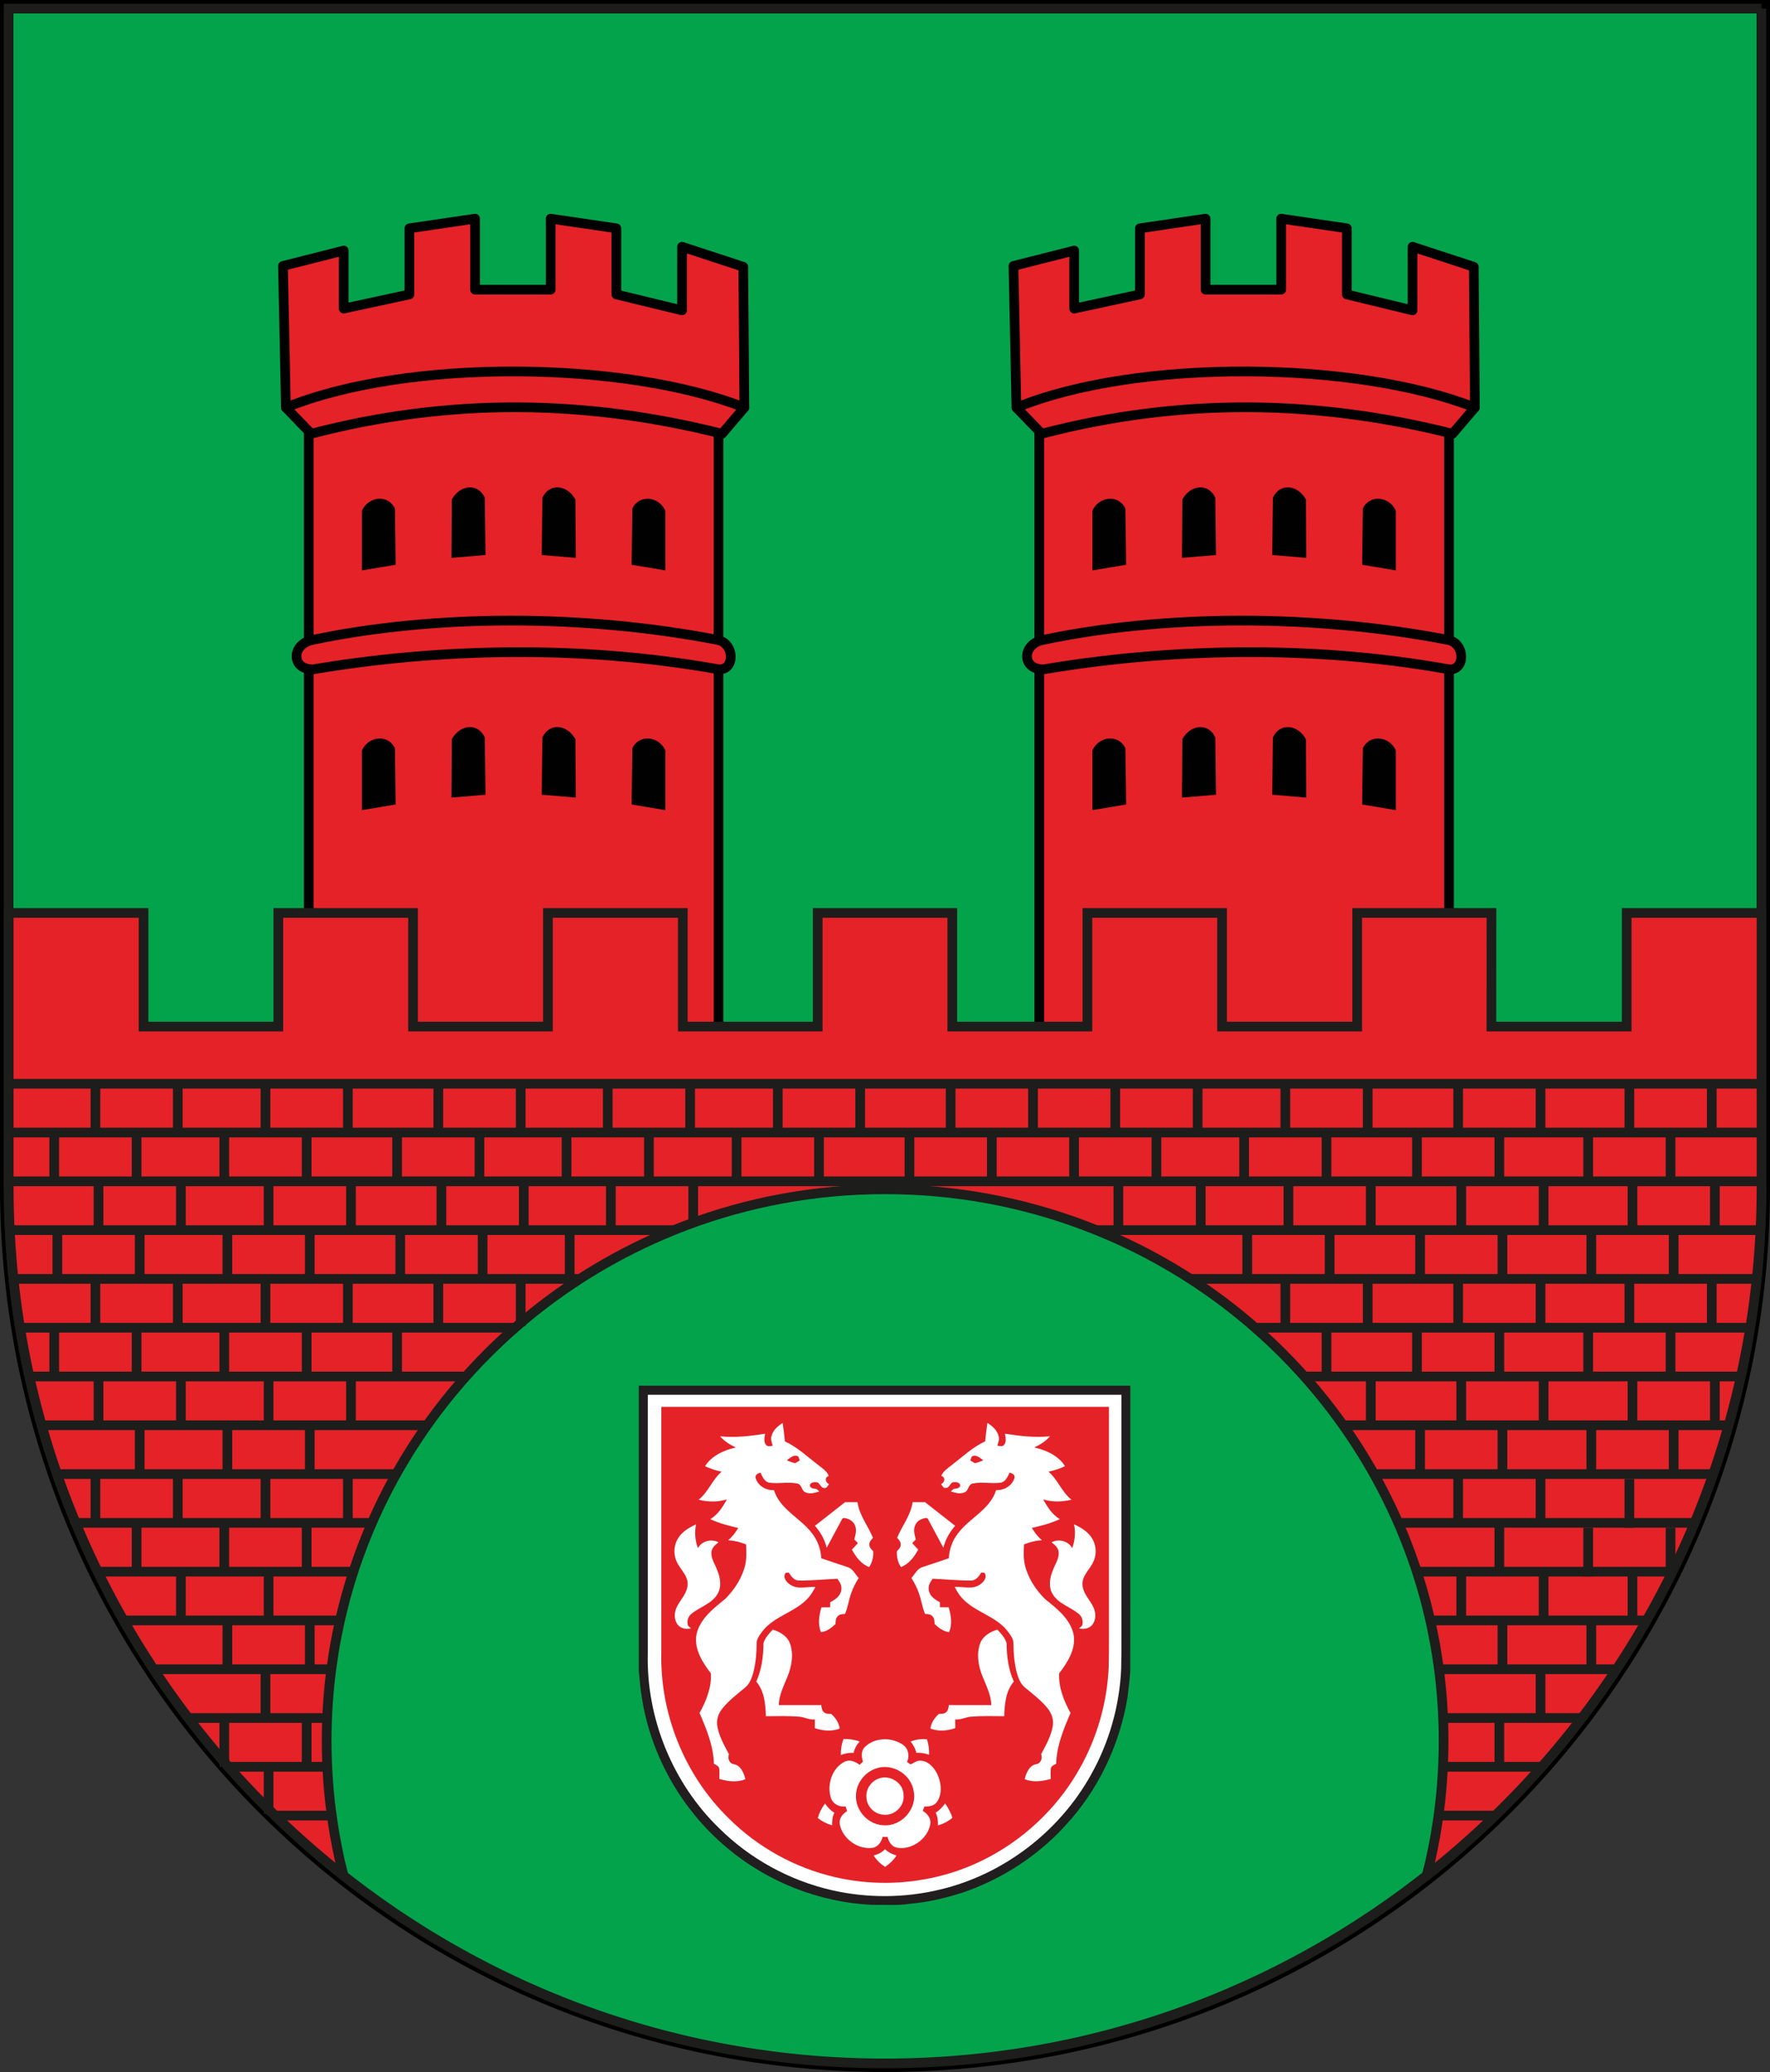 <?xml version="1.0" encoding="UTF-8"?>
<svg id="Ebene_1" data-name="Ebene 1" xmlns="http://www.w3.org/2000/svg" xmlns:xlink="http://www.w3.org/1999/xlink" viewBox="0 0 3290.04 3850.68">
  <rect x="0" y="0" width="3290.04" height="3850.68" fill="#333333" stroke="none"/>
  <defs>
    <style>
      .cls-1, .cls-2, .cls-3, .cls-4, .cls-5, .cls-6, .cls-7 {
        stroke-width: 0px;
      }

      .cls-1, .cls-8, .cls-9 {
        fill: #e52228;
      }

      .cls-2 {
        fill: #010101;
      }

      .cls-8 {
        stroke: #010101;
        stroke-linejoin: round;
      }

      .cls-8, .cls-10, .cls-9 {
        stroke-width: 18px;
      }

      .cls-4 {
        fill: none;
      }

      .cls-5 {
        fill: #221d1f;
      }

      .cls-10 {
        fill: #03a34c;
      }

      .cls-10, .cls-9 {
        stroke: #1d1d1b;
      }

      .cls-6 {
        fill: #fff;
      }

      .cls-11 {
        clip-path: url(#clippath);
      }

      .cls-7 {
        fill: #1d1d1b;
      }
    </style>
    <clipPath id="clippath">
      <rect class="cls-4" x="1173.48" y="2559.18" width="943.56" height="990.04"/>
    </clipPath>
  </defs>
  <g>
    <path class="cls-3" d="m2842.85,3308.61c4.71-5.12,9.4-10.28,14.05-15.46-4.66,5.18-9.35,10.33-14.05,15.46Z"/>
    <path class="cls-3" d="m0,0v2205.66c0,111.6,11.25,223.14,33.42,331.52,21.62,105.61,53.87,209.51,95.86,308.79,41.23,97.48,92.26,191.49,151.67,279.44,58.84,87.1,126.43,169.02,200.87,243.46,51.2,51.19,105.94,99.15,163.47,143.26,26.11,20.01,52.8,39.22,79.97,57.59,87.96,59.42,181.97,110.46,279.45,151.69,99.27,41.98,203.17,74.23,308.79,95.84,108.38,22.18,219.92,33.43,331.52,33.43s223.15-11.25,331.52-33.43c105.63-21.61,209.53-53.86,308.82-95.84,97.46-41.23,191.49-92.27,279.41-151.69,27.19-18.37,53.88-37.58,79.98-57.59,57.54-44.11,112.27-92.07,163.47-143.26,74.45-74.44,142.02-156.36,200.89-243.46,59.39-87.95,110.42-181.96,151.65-279.44,41.99-99.28,74.25-203.18,95.87-308.79,22.18-108.38,33.41-219.92,33.41-331.52V0H0Zm3274.04,2205.66c0,3.19-.01,6.38-.02,9.57v1.39c-.03,2.41-.04,4.83-.08,7.24v.85l-.06,4.38c-.04,3.29-.11,6.58-.17,9.86-.06,2.83-.12,5.65-.19,8.47,0,.21-.02.43-.02.64-.06,2.64-.14,5.27-.23,7.91-.03,1.22-.06,2.44-.1,3.65-.02.17-.02.34-.02.51-.09,2.74-.19,5.47-.29,8.2,0,.13-.02.26-.02.38-.13,3.42-.28,6.84-.42,10.25-.11,2.54-.23,5.09-.36,7.63-.06,1.21-.12,2.41-.18,3.61-.11,2-.21,4-.32,6-.12,2-.22,4-.35,5.99-.17,3.01-.35,6.01-.54,9-.17,2.54-.33,5.07-.52,7.6-.46,6.77-.96,13.53-1.52,20.28-.11,1.28-.21,2.55-.32,3.83-.2,2.41-.39,4.81-.62,7.2-.17,1.92-.33,3.84-.52,5.76-.23,2.61-.48,5.22-.73,7.82-.23,2.46-.48,4.93-.73,7.39-.29,2.94-.6,5.87-.92,8.8-.2,1.83-.39,3.66-.6,5.49-.31,2.88-.63,5.75-.96,8.62-.31,2.74-.64,5.48-.99,8.22-.03.32-.07.64-.11.95-.31,2.62-.64,5.23-.96,7.84-.17,1.31-.33,2.61-.5,3.92-.02.16-.04.31-.06.46-.3,2.39-.63,4.78-.94,7.16-.06.48-.13.95-.19,1.42-.33,2.4-.66,4.79-.99,7.18-.2,1.43-.4,2.86-.59,4.29-.38,2.63-.75,5.26-1.15,7.88-.39,2.77-.81,5.54-1.23,8.3-.18,1.11-.35,2.22-.52,3.33-.35,2.26-.69,4.51-1.06,6.76-.27,1.76-.56,3.53-.85,5.29-.65,4.06-1.32,8.1-2,12.14-.32,1.93-.67,3.86-1,5.79-.57,3.33-1.15,6.65-1.75,9.96-.31,1.67-.61,3.33-.92,4.99-.14.8-.29,1.6-.44,2.4-.23,1.28-.46,2.56-.71,3.84-.41,2.23-.83,4.46-1.27,6.69-.69,3.61-1.39,7.22-2.1,10.82-.5,2.48-1,4.95-1.5,7.42-.04.21-.08.42-.13.63-.35,1.7-.7,3.4-1.05,5.1-.38,1.91-.79,3.82-1.2,5.73-.21,1-.41,2-.64,3-.52,2.54-1.08,5.07-1.63,7.6-1.55,7.13-3.14,14.23-4.8,21.32-.43,1.84-.85,3.69-1.3,5.53-.18.81-.37,1.61-.56,2.42-.83,3.47-1.67,6.93-2.5,10.39-.14.52-.27,1.03-.4,1.55-.87,3.57-1.76,7.12-2.66,10.68-.91,3.66-1.86,7.31-2.81,10.96-.07.29-.15.58-.23.87-.84,3.28-1.72,6.57-2.59,9.84-.13.44-.23.89-.37,1.33-.94,3.57-1.91,7.13-2.9,10.69-1.02,3.73-2.08,7.45-3.13,11.17-1,3.5-2,7-3.01,10.49-.98,3.36-1.97,6.71-2.97,10.05-.64,2.15-1.28,4.3-1.93,6.44-.48,1.61-.97,3.21-1.46,4.82-.43,1.38-.86,2.77-1.28,4.15-.63,2.01-1.24,4.01-1.88,6.01-.59,1.89-1.18,3.78-1.79,5.67-.38,1.22-.76,2.43-1.16,3.64-.62,1.97-1.26,3.95-1.89,5.92-1,3.05-1.98,6.09-3,9.13-1.21,3.65-2.43,7.29-3.66,10.93-.91,2.68-1.82,5.36-2.75,8.03-.21.64-.43,1.27-.65,1.9-.92,2.67-1.85,5.34-2.79,8-.19.57-.4,1.14-.6,1.7-.9,2.55-1.8,5.1-2.73,7.65-.28.81-.57,1.62-.86,2.42-.69,1.9-1.38,3.8-2.07,5.7-.62,1.73-1.26,3.46-1.9,5.18-.74,2.01-1.47,4.01-2.24,6.01-.28.79-.58,1.58-.88,2.36-.83,2.27-1.7,4.54-2.56,6.8-2.48,6.54-5.01,13.05-7.57,19.55-1.22,3.08-2.45,6.16-3.69,9.23-1.11,2.78-2.24,5.56-3.38,8.33-.15.41-.33.82-.5,1.23-1.18,2.91-2.38,5.82-3.6,8.72-.02.06-.03.11-.07.15-1.14,2.77-2.29,5.53-3.46,8.28-.25.61-.52,1.22-.77,1.82-1.15,2.71-2.3,5.41-3.48,8.11-1.29,3.03-2.62,6.06-3.95,9.09-1.32,3.03-2.66,6.05-4,9.06-2.68,6.04-5.41,12.05-8.17,18.04-.99,2.17-1.99,4.33-3.01,6.49-.66,1.46-1.35,2.92-2.04,4.37-.62,1.34-1.26,2.69-1.89,4.03-1.11,2.35-2.21,4.69-3.35,7.03-.28.59-.56,1.18-.84,1.76-1.1,2.3-2.2,4.58-3.31,6.87-.77,1.59-1.55,3.18-2.33,4.77-1.51,3.09-3.04,6.17-4.57,9.25-1.52,3.06-3.04,6.11-4.58,9.15-1.53,3.03-3.08,6.05-4.63,9.07-.66,1.3-1.33,2.6-2.02,3.9-1.1,2.16-2.22,4.31-3.35,6.47-.38.73-.75,1.46-1.15,2.19-1.31,2.52-2.63,5.03-3.98,7.54-.4.78-.83,1.57-1.25,2.34-1.25,2.36-2.52,4.72-3.79,7.07-.49.91-.98,1.82-1.47,2.73-1.29,2.38-2.57,4.75-3.88,7.12-2.23,4.06-4.48,8.12-6.73,12.16-1.79,3.2-3.61,6.39-5.42,9.58-1.75,3.08-3.51,6.15-5.28,9.22-.41.71-.8,1.41-1.22,2.11-1.29,2.25-2.61,4.5-3.93,6.75-.79,1.34-1.57,2.68-2.36,4.02-1.24,2.1-2.48,4.2-3.74,6.29-.3.52-.61,1.04-.92,1.55-1.64,2.77-3.31,5.53-4.98,8.29-.27.46-.55.91-.82,1.36-1.87,3.09-3.76,6.18-5.66,9.26-3.9,6.35-7.86,12.68-11.86,18.97-.22.35-.44.7-.66,1.04-1.86,2.92-3.73,5.84-5.61,8.75v.02c-1.63,2.53-3.27,5.05-4.91,7.56-1.05,1.62-2.11,3.24-3.17,4.85-.61.93-1.21,1.85-1.83,2.77-1.19,1.81-2.38,3.61-3.59,5.41-.95,1.43-1.9,2.85-2.86,4.27-1.01,1.51-2.02,3.02-3.04,4.53-1.93,2.87-3.89,5.73-5.84,8.58-2.07,3.04-4.17,6.06-6.26,9.08-2.05,2.96-4.12,5.9-6.2,8.84-.3.46-.62.91-.96,1.36-1.66,2.38-3.34,4.75-5.05,7.11-.58.83-1.18,1.67-1.78,2.5-1.88,2.63-3.78,5.25-5.68,7.86-2.19,3.03-4.38,6.04-6.6,9.04-.03.05-.06.09-.1.13-1.82,2.48-3.65,4.95-5.5,7.41-.6.81-1.19,1.63-1.81,2.44-2.06,2.75-4.12,5.49-6.2,8.23-2.5,3.29-5,6.58-7.53,9.85-1.94,2.52-3.88,5.03-5.84,7.54-.4.52-.8,1.04-1.21,1.55-2.06,2.63-4.11,5.25-6.19,7.87-2.33,2.95-4.67,5.9-7.04,8.83-2.22,2.77-4.44,5.52-6.68,8.27-5.02,6.18-10.09,12.33-15.21,18.43-2.23,2.68-4.48,5.35-6.74,8.01-.12.14-.23.27-.35.4-2.37,2.78-4.74,5.56-7.12,8.32-1.81,2.11-3.63,4.21-5.46,6.31-1.06,1.25-2.16,2.49-3.24,3.72-2.03,2.33-4.08,4.66-6.15,6.99-2.25,2.54-4.51,5.08-6.78,7.61-.45.51-.89,1.01-1.35,1.51-4.65,5.18-9.34,10.34-14.05,15.46-2.2,2.38-4.41,4.76-6.62,7.12-1.27,1.37-2.54,2.73-3.83,4.09-1.42,1.51-2.84,3.02-4.27,4.52-.7.76-1.42,1.52-2.15,2.28-2,2.11-4.02,4.22-6.04,6.32-.4.43-.81.86-1.22,1.28-2.13,2.23-4.29,4.45-6.45,6.66-6.01,6.19-12.08,12.33-18.2,18.42-2.21,2.21-4.44,4.42-6.69,6.62-2.68,2.64-5.37,5.27-8.07,7.89-2.43,2.38-4.89,4.75-7.36,7.11-.46.46-.93.9-1.4,1.34-2.46,2.36-4.93,4.72-7.42,7.06-.06.07-.11.11-.16.14-2.72,2.58-5.45,5.14-8.19,7.69-2.75,2.57-5.51,5.13-8.28,7.67-2.77,2.55-5.55,5.09-8.33,7.61-2.68,2.43-5.36,4.84-8.04,7.25-.27.25-.56.5-.84.74-2.64,2.36-5.3,4.72-7.95,7.06-2.83,2.49-5.67,4.97-8.5,7.44-2.31,2.01-4.62,4.01-6.94,6-3.41,2.94-6.81,5.86-10.25,8.76-2.86,2.41-5.73,4.81-8.61,7.21-2.8,2.35-5.62,4.68-8.43,7.01-2.31,1.89-4.61,3.78-6.93,5.65-1.19.98-2.39,1.95-3.58,2.92-2.43,1.96-4.86,3.91-7.3,5.86-2.9,2.32-5.8,4.62-8.7,6.92-.06.04-.1.08-.15.11-.03.03-.07.06-.09.08-1.66,1.3-3.31,2.6-4.96,3.89-.75.59-1.48,1.17-2.23,1.74-1.52,1.18-3.04,2.36-4.55,3.54-.87.67-1.72,1.34-2.6,2-1.73,1.33-3.46,2.66-5.18,3.98-2.19,1.68-4.4,3.35-6.6,5.01-4.4,3.33-8.82,6.64-13.26,9.93-1.99,1.47-3.97,2.93-5.96,4.39-.39.3-.8.6-1.21.88-2.06,1.52-4.13,3.02-6.19,4.52-2.16,1.56-4.32,3.12-6.47,4.67-.29.21-.59.42-.88.62-2.04,1.46-4.08,2.92-6.12,4.37-2.25,1.6-4.52,3.19-6.77,4.78-4.52,3.18-9.07,6.33-13.63,9.46-2.06,1.42-4.12,2.83-6.2,4.24-.36.26-.71.5-1.09.74-1.64,1.12-3.29,2.23-4.94,3.34-1.12.77-2.24,1.52-3.35,2.26-1.49.99-2.98,1.99-4.47,2.98-.66.45-1.33.9-2.01,1.33-1.81,1.22-3.65,2.42-5.48,3.62-4.6,3.05-9.25,6.07-13.91,9.05-2.33,1.5-4.65,2.99-7,4.48-2.33,1.48-4.67,2.96-7.02,4.44-2.34,1.47-4.68,2.94-7.04,4.4-2.32,1.45-4.67,2.9-7.01,4.34-.08.06-.18.12-.28.17-2.28,1.4-4.57,2.8-6.85,4.19-2.38,1.45-4.74,2.88-7.13,4.3-1.65,1-3.3,1.99-4.97,2.97-1.9,1.15-3.83,2.29-5.76,3.42-1.76,1.05-3.52,2.08-5.28,3.11-1.23.72-2.46,1.44-3.69,2.15-3.85,2.25-7.7,4.47-11.58,6.68-1.54.88-3.08,1.76-4.64,2.64-4.83,2.74-9.67,5.45-14.53,8.13-2.42,1.35-4.85,2.68-7.29,4.01-2.44,1.34-4.87,2.66-7.33,3.98-2.38,1.29-4.77,2.57-7.17,3.85-1.95,1.05-3.91,2.09-5.87,3.12-2.14,1.13-4.26,2.25-6.41,3.36-3.33,1.75-6.69,3.49-10.05,5.21-1.68.86-3.35,1.72-5.02,2.57-2.23,1.14-4.46,2.27-6.71,3.4-1.73.87-3.46,1.74-5.19,2.6-3.49,1.75-6.99,3.48-10.5,5.19-1.81.89-3.61,1.78-5.44,2.65-1.5.74-3.01,1.47-4.52,2.19-6.4,3.09-12.83,6.14-19.29,9.13-2.13,1-4.28,2-6.43,2.98-2.82,1.3-5.63,2.59-8.46,3.87-9.34,4.23-18.71,8.38-28.13,12.42-2.76,1.2-5.52,2.38-8.28,3.55-.44.18-.87.37-1.3.55-2.75,1.17-5.51,2.32-8.27,3.47-2.46,1.02-4.92,2.04-7.38,3.05-1.23.51-2.46,1.01-3.69,1.51-10.87,4.44-21.81,8.76-32.8,12.96-1.62.63-3.27,1.25-4.9,1.87-1.42.54-2.83,1.07-4.23,1.59-1.57.6-3.13,1.18-4.69,1.76-2.46.92-4.91,1.82-7.37,2.72-3.03,1.11-6.07,2.22-9.11,3.31-5.7,2.05-11.41,4.07-17.13,6.05-2.04.71-4.08,1.42-6.12,2.11-.56.2-1.12.39-1.68.58-1.74.6-3.48,1.19-5.22,1.78-1.6.54-3.19,1.07-4.8,1.61-1.59.53-3.17,1.06-4.76,1.58-5.66,1.88-11.33,3.72-17.03,5.53-3.03.97-6.05,1.92-9.08,2.86-2.41.76-4.82,1.5-7.22,2.23-1.8.56-3.62,1.11-5.42,1.65-1.73.54-3.47,1.06-5.21,1.57-.99.31-1.98.6-2.97.89-1.58.48-3.17.95-4.75,1.4-1.81.54-3.63,1.07-5.45,1.6-8.47,2.46-16.95,4.85-25.47,7.17-1.42.38-2.84.77-4.25,1.14-1.76.49-3.54.96-5.33,1.43-1.93.52-3.88,1.03-5.84,1.54-.04.02-.09.03-.15.04-2.59.68-5.18,1.35-7.78,2.02-5.63,1.45-11.27,2.86-16.92,4.24-2.76.68-5.52,1.35-8.3,2.01-1.87.45-3.75.9-5.63,1.33-1.75.42-3.5.83-5.26,1.24-.75.18-1.5.35-2.27.52-2.04.48-4.11.95-6.17,1.41-1.42.32-2.83.64-4.26.96-4.13.93-8.28,1.84-12.44,2.73-1.88.41-3.78.81-5.66,1.21-5.11,1.08-10.22,2.14-15.34,3.16-2.01.41-4.02.82-6.03,1.21-2.25.45-4.5.89-6.75,1.32-2.7.52-5.39,1.04-8.1,1.54-1.63.31-3.25.61-4.89.91-3.34.62-6.71,1.23-10.07,1.83-5.04.9-10.08,1.77-15.15,2.62-.55.1-1.1.19-1.64.28-2.18.36-4.35.72-6.52,1.07-.78.14-1.58.26-2.37.39-2,.32-4,.64-6,.95-1.11.19-2.24.36-3.36.53-2.17.34-4.33.67-6.5,1-11.61,1.76-23.25,3.39-34.94,4.9-2.21.29-4.43.57-6.64.84-2.42.31-4.87.61-7.31.9-2.22.27-4.44.54-6.65.79-1.42.17-2.82.33-4.23.49-.92.1-1.84.21-2.75.31-2.23.25-4.46.49-6.7.73-6.07.66-12.17,1.28-18.26,1.87-1.55.15-3.1.29-4.65.44-1.58.15-3.15.29-4.74.43-1.73.16-3.46.31-5.18.46-1.79.16-3.58.31-5.37.46-.91.08-1.81.16-2.73.23-3.16.26-6.35.51-9.53.76h-.07c-2.14.17-4.28.33-6.44.48-1.31.1-2.62.19-3.95.28-3,.21-6,.41-9.01.61-2.78.18-5.56.35-8.33.51-.07,0-.15,0-.22,0-2.3.14-4.63.27-6.94.4-1.27.07-2.55.14-3.83.2-1.5.09-3.01.16-4.51.23-2.52.13-5.06.25-7.61.36-.46.03-.93.05-1.39.07-2.6.12-5.19.22-7.77.32-3.98.16-7.95.31-11.93.43-2.94.1-5.88.19-8.84.26-2.03.06-4.08.11-6.13.15-1.85.05-3.7.09-5.55.12-.75.02-1.51.04-2.26.05-2.24.04-4.48.08-6.72.11-1.97.03-3.95.05-5.92.07-2.67.03-5.34.06-8.01.07-3.26.02-6.51.03-9.77.03s-6.52,0-9.77-.03c-2.66-.01-5.33-.04-8.01-.07-1.97-.02-3.95-.04-5.92-.07-2.23-.03-4.47-.07-6.71-.11-.75-.01-1.51-.03-2.26-.05-1.86-.03-3.7-.07-5.56-.12-2.05-.04-4.09-.09-6.12-.15-2.96-.07-5.91-.16-8.85-.26-3.97-.12-7.94-.27-11.92-.43-2.59-.1-5.18-.2-7.77-.32-.46-.02-.93-.04-1.4-.07-2.54-.11-5.08-.23-7.6-.36-1.5-.07-3.01-.14-4.51-.23-1.28-.06-2.57-.13-3.84-.2-2.31-.13-4.63-.26-6.93-.4-.08,0-.15,0-.22,0-2.77-.16-5.56-.33-8.34-.51-3.01-.2-6.01-.4-9.01-.61-1.32-.09-2.63-.18-3.94-.28-2.16-.15-4.31-.31-6.44-.48h-.08c-3.19-.25-6.4-.5-9.59-.77-.79-.06-1.58-.12-2.36-.19-1.97-.16-3.93-.33-5.89-.51-1.63-.14-3.28-.28-4.92-.43-1.6-.15-3.19-.29-4.79-.44-1.55-.15-3.09-.29-4.64-.44-6.1-.59-12.19-1.21-18.26-1.87-2.24-.24-4.47-.48-6.7-.73-.92-.1-1.83-.21-2.75-.31-1.42-.16-2.82-.32-4.23-.49-2.22-.25-4.44-.52-6.66-.79-2.43-.29-4.88-.59-7.31-.9-2.22-.27-4.43-.55-6.63-.84-11.69-1.51-23.35-3.14-34.94-4.9-2.18-.33-4.35-.66-6.5-1-1.14-.17-2.25-.34-3.37-.53-2-.31-4-.63-6-.95-.79-.13-1.58-.25-2.36-.39-2.18-.35-4.35-.71-6.52-1.07-.61-.1-1.22-.2-1.81-.31-4.96-.83-9.9-1.68-14.83-2.56-3.32-.59-6.61-1.19-9.92-1.8-1.91-.35-3.81-.71-5.71-1.07-2.53-.47-5.07-.95-7.59-1.44-2.26-.43-4.5-.87-6.75-1.32-2.01-.39-4.02-.8-6.03-1.21-5.11-1.02-10.23-2.08-15.33-3.16-1.89-.4-3.78-.8-5.67-1.21-4.14-.89-8.3-1.8-12.44-2.73-1.48-.33-2.97-.67-4.45-1.01-1.86-.41-3.69-.83-5.52-1.26-.98-.21-1.95-.44-2.93-.67-1.7-.39-3.38-.78-5.06-1.19-1.89-.43-3.75-.88-5.64-1.33-2.76-.66-5.53-1.33-8.29-2.01-5.51-1.35-11.03-2.73-16.53-4.14-2.73-.7-5.46-1.41-8.19-2.12-.04-.01-.08-.02-.12-.04-2.14-.55-4.28-1.12-6.41-1.69-1.28-.33-2.56-.68-3.86-1.03-1.94-.52-3.88-1.04-5.81-1.57-.36-.1-.74-.2-1.11-.31-2.46-.67-4.92-1.35-7.37-2.03-5.46-1.52-10.9-3.07-16.34-4.65-1.47-.42-2.95-.85-4.42-1.29-2.12-.61-4.22-1.24-6.33-1.87-2.35-.7-4.72-1.41-7.07-2.13-2.18-.65-4.36-1.32-6.53-1.99-10.97-3.36-21.91-6.85-32.78-10.45-1.69-.56-3.4-1.13-5.1-1.69-1.3-.44-2.59-.87-3.87-1.31-2.18-.73-4.35-1.47-6.5-2.21-2.38-.81-4.74-1.62-7.11-2.45-5.73-1.98-11.44-4-17.12-6.05-2.9-1.04-5.79-2.08-8.67-3.14-5.34-1.96-10.7-3.95-16.02-5.97-2.1-.79-4.2-1.59-6.3-2.4-11.83-4.53-23.6-9.19-35.28-14-2.65-1.08-5.28-2.16-7.9-3.26-2.76-1.14-5.52-2.3-8.27-3.47-.44-.18-.88-.37-1.3-.55-2.76-1.17-5.52-2.35-8.28-3.55-6.84-2.93-13.64-5.91-20.41-8.95-2.4-1.06-4.8-2.14-7.19-3.23-2.65-1.2-5.31-2.41-7.96-3.63-8.97-4.11-17.89-8.31-26.76-12.59-1.71-.82-3.41-1.65-5.13-2.48-1.82-.88-3.63-1.76-5.44-2.66-2.77-1.35-5.53-2.71-8.29-4.09-2.19-1.09-4.38-2.18-6.55-3.28-1.4-.7-2.77-1.4-4.17-2.1-8.73-4.43-17.42-8.93-26.06-13.51-2.07-1.1-4.14-2.2-6.21-3.31-.56-.3-1.13-.6-1.69-.9-2.19-1.17-4.36-2.35-6.54-3.54-.77-.41-1.53-.82-2.29-1.24-2.54-1.38-5.09-2.78-7.62-4.18-2.88-1.58-5.74-3.18-8.61-4.78-3.49-1.96-6.98-3.92-10.46-5.91-1.91-1.08-3.81-2.17-5.71-3.27-2.08-1.18-4.14-2.38-6.21-3.59-1.74-1-3.48-2.01-5.2-3.03-1.69-.98-3.37-1.97-5.05-2.97-11.06-6.52-22.03-13.17-32.91-19.95-2.03-1.27-4.09-2.55-6.13-3.84-1.88-1.18-3.77-2.38-5.65-3.57l-4.15-2.64c-1.41-.9-2.81-1.8-4.21-2.7-2.33-1.49-4.64-3-6.97-4.51-4.83-3.13-9.64-6.3-14.43-9.5-1.49-.99-2.97-1.98-4.47-2.98-2.18-1.45-4.35-2.91-6.5-4.39-1.85-1.23-3.68-2.48-5.5-3.74-6.1-4.15-12.16-8.35-18.18-12.59-2.38-1.67-4.75-3.34-7.12-5.03-.58-.41-1.17-.83-1.75-1.25-1.75-1.24-3.5-2.5-5.25-3.76-10.69-7.68-21.28-15.49-31.77-23.43-1.61-1.21-3.2-2.43-4.81-3.66-1.63-1.24-3.28-2.49-4.9-3.75-1.81-1.38-3.61-2.77-5.41-4.16-1.13-.88-2.27-1.76-3.4-2.64-2.57-2-5.13-4.01-7.68-6.03-.23-.18-.46-.35-.68-.53-2.73-2.16-5.46-4.32-8.18-6.5-2.35-1.88-4.69-3.76-7.03-5.66-1.41-1.13-2.81-2.27-4.21-3.41-.96-.78-1.91-1.56-2.88-2.36-1.5-1.22-3-2.45-4.49-3.68-2.54-2.1-5.1-4.21-7.63-6.33-2.88-2.4-5.75-4.81-8.61-7.22-3.58-3.03-7.16-6.08-10.71-9.15-2.11-1.81-4.21-3.63-6.31-5.46-.13-.11-.26-.22-.39-.34-2.71-2.35-5.41-4.71-8.1-7.09-.12-.1-.24-.2-.35-.31-2.31-2.03-4.61-4.07-6.9-6.13-3.26-2.9-6.51-5.82-9.75-8.76-2.72-2.46-5.43-4.93-8.13-7.42-5.26-4.83-10.48-9.69-15.66-14.59-1.44-1.35-2.87-2.7-4.29-4.06-1.01-.95-2.03-1.91-3.03-2.89-1.4-1.32-2.8-2.66-4.18-4.01-1.41-1.33-2.81-2.68-4.2-4.05-1.08-1.03-2.17-2.09-3.25-3.15-3.62-3.51-7.22-7.05-10.78-10.61-1.57-1.54-3.13-3.09-4.69-4.65-4.61-4.61-9.19-9.24-13.74-13.91-1.62-1.65-3.22-3.3-4.81-4.96-.94-.94-1.86-1.9-2.76-2.85-1.49-1.53-2.97-3.07-4.43-4.61-.86-.88-1.71-1.77-2.54-2.67-1.76-1.83-3.5-3.66-5.22-5.5-.35-.36-.69-.72-1.02-1.08-2.08-2.2-4.15-4.42-6.21-6.63-2.17-2.32-4.32-4.65-6.48-6.99-2.12-2.31-4.26-4.64-6.36-6.97-1.66-1.81-3.3-3.62-4.93-5.44-.68-.75-1.36-1.5-2.03-2.25-1.21-1.35-2.42-2.7-3.62-4.05-1.33-1.48-2.65-2.96-3.97-4.45-1.93-2.19-3.87-4.39-5.8-6.59-1.82-2.07-3.63-4.15-5.44-6.24-1.75-2.01-3.47-4.02-5.2-6.04-1.49-1.72-2.98-3.45-4.44-5.18-.95-1.1-1.88-2.2-2.81-3.31-1.14-1.33-2.25-2.66-3.38-4-1.26-1.49-2.52-2.99-3.77-4.49-4.19-5.01-8.34-10.04-12.46-15.09-1.05-1.28-2.09-2.55-3.11-3.83-1.65-2.03-3.28-4.05-4.92-6.09-.12-.16-.26-.33-.38-.49-2.29-2.84-4.56-5.69-6.82-8.55-1.71-2.16-3.41-4.32-5.11-6.5-1.02-1.29-2.03-2.58-3.04-3.88-1.12-1.44-2.24-2.88-3.35-4.32-1.21-1.57-2.41-3.14-3.63-4.72-4.77-6.21-9.49-12.45-14.15-18.73-1.47-1.95-2.92-3.91-4.36-5.87-.79-1.07-1.59-2.15-2.37-3.23-1.42-1.93-2.84-3.87-4.25-5.81-.53-.72-1.06-1.45-1.57-2.17-1.57-2.16-3.14-4.32-4.68-6.49-.69-.95-1.38-1.91-2.05-2.86-1.26-1.75-2.5-3.5-3.74-5.26-.98-1.37-1.95-2.75-2.91-4.13-5.91-8.38-11.72-16.83-17.46-25.33-1.06-1.54-2.09-3.08-3.12-4.62-.96-1.42-1.91-2.84-2.86-4.27-1.2-1.8-2.4-3.6-3.59-5.41-.61-.92-1.22-1.84-1.82-2.77-1.11-1.69-2.22-3.38-3.32-5.07-1.19-1.81-2.37-3.62-3.52-5.44-.65-.98-1.28-1.96-1.91-2.94-1.6-2.49-3.21-4.98-4.79-7.48-.28-.44-.55-.87-.82-1.31-1.98-3.09-3.94-6.2-5.88-9.31-2.01-3.2-4-6.42-5.98-9.64-1.74-2.82-3.47-5.65-5.19-8.48-.81-1.33-1.61-2.66-2.41-4-1.08-1.78-2.16-3.56-3.22-5.35-.97-1.62-1.94-3.24-2.9-4.87-.53-.88-1.05-1.76-1.56-2.64-1.21-2.04-2.41-4.08-3.6-6.13-1.11-1.88-2.21-3.76-3.29-5.65-.51-.85-1-1.71-1.48-2.57-1.39-2.38-2.75-4.75-4.11-7.14-2.21-3.86-4.38-7.72-6.56-11.6-1.6-2.87-3.2-5.73-4.78-8.61-1.05-1.9-2.1-3.81-3.14-5.72-.75-1.36-1.49-2.72-2.23-4.09-.93-1.72-1.87-3.44-2.79-5.17-.77-1.4-1.52-2.81-2.26-4.22-.86-1.6-1.73-3.21-2.57-4.82-.84-1.56-1.66-3.12-2.48-4.69-.83-1.6-1.68-3.2-2.52-4.8-.63-1.2-1.25-2.41-1.87-3.61-1.11-2.13-2.21-4.26-3.3-6.39-3-5.85-5.97-11.72-8.89-17.62-1.47-2.95-2.94-5.9-4.38-8.85-1.04-2.11-2.08-4.23-3.09-6.35-.76-1.56-1.51-3.12-2.26-4.69-.73-1.47-1.43-2.95-2.13-4.43-.66-1.36-1.31-2.73-1.94-4.1-.98-2.02-1.92-4.05-2.87-6.08-.46-.98-.92-1.96-1.37-2.94-1.12-2.37-2.22-4.75-3.31-7.13-2.77-5.99-5.49-12.01-8.17-18.04-2.69-6.03-5.34-12.08-7.95-18.15-1.17-2.7-2.33-5.4-3.47-8.11-.26-.6-.52-1.21-.77-1.82-1.17-2.75-2.33-5.51-3.47-8.28-.03-.04-.05-.09-.07-.15-1.25-2.97-2.48-5.95-3.69-8.93-.06-.15-.12-.3-.18-.45-3.73-9.09-7.37-18.22-10.92-27.39-.74-1.91-1.48-3.82-2.2-5.73-.58-1.49-1.15-2.98-1.72-4.47-.87-2.29-1.73-4.59-2.59-6.89-.3-.78-.6-1.57-.88-2.36-.79-2.08-1.57-4.17-2.33-6.26-.53-1.42-1.05-2.85-1.57-4.28-.9-2.43-1.78-4.87-2.65-7.31-1.13-3.13-2.25-6.26-3.35-9.39-1.11-3.14-2.21-6.28-3.29-9.42-1.14-3.3-2.28-6.61-3.4-9.92-1.23-3.64-2.45-7.29-3.66-10.94-1.01-3.04-2-6.08-2.99-9.13-.69-2.14-1.38-4.28-2.06-6.42-.27-.83-.54-1.67-.8-2.51-.73-2.26-1.44-4.54-2.15-6.81-.55-1.73-1.08-3.46-1.61-5.19-.47-1.49-.93-2.97-1.38-4.46-.49-1.6-.98-3.21-1.46-4.82-.66-2.14-1.3-4.29-1.94-6.44-1.24-4.14-2.46-8.29-3.66-12.45-.78-2.69-1.55-5.39-2.32-8.09-1.05-3.72-2.1-7.44-3.12-11.17-.99-3.55-1.96-7.12-2.91-10.69-.13-.44-.25-.89-.36-1.33-.88-3.27-1.75-6.55-2.6-9.84-.08-.29-.16-.58-.23-.87-.95-3.65-1.89-7.3-2.81-10.96-.9-3.56-1.79-7.12-2.66-10.68-.13-.52-.26-1.03-.39-1.55-.84-3.46-1.68-6.92-2.5-10.39-.2-.81-.39-1.61-.57-2.42-.44-1.84-.87-3.69-1.3-5.53-1.65-7.09-3.25-14.19-4.8-21.32-.55-2.53-1.1-5.06-1.63-7.6-.22-1-.43-2-.64-3-.41-1.91-.81-3.82-1.2-5.73-.35-1.7-.7-3.4-1.05-5.1-.05-.21-.09-.42-.13-.63-.5-2.47-1-4.94-1.49-7.42-.72-3.6-1.42-7.21-2.11-10.82-.43-2.23-.85-4.46-1.27-6.69-.24-1.28-.48-2.56-.71-3.84-.15-.8-.3-1.6-.44-2.4-.31-1.66-.61-3.32-.91-4.99-.6-3.31-1.18-6.63-1.76-9.96-.33-1.93-.67-3.86-.99-5.79-.69-4.04-1.36-8.08-2.01-12.14-.29-1.76-.57-3.53-.85-5.29-.36-2.25-.71-4.5-1.06-6.76-.17-1.11-.34-2.22-.51-3.33-.42-2.76-.84-5.53-1.24-8.3-.39-2.62-.77-5.25-1.14-7.88l-.6-4.29c-.33-2.39-.66-4.78-.98-7.18-.07-.47-.13-.94-.19-1.42-.32-2.38-.64-4.77-.94-7.16-.02-.15-.04-.3-.06-.46-.17-1.31-.34-2.61-.5-3.92-.33-2.61-.66-5.22-.97-7.84-.04-.31-.08-.63-.11-.95-.34-2.74-.67-5.48-.98-8.22-.33-2.87-.66-5.74-.97-8.62-.21-1.83-.4-3.66-.6-5.49-.31-2.93-.62-5.86-.91-8.8-.26-2.46-.5-4.93-.73-7.39-.26-2.6-.51-5.21-.74-7.82-.18-1.92-.35-3.84-.52-5.76-.22-2.39-.42-4.79-.62-7.2-.11-1.28-.21-2.55-.31-3.83-.56-6.75-1.07-13.51-1.53-20.28-.18-2.53-.35-5.06-.51-7.6-.19-2.99-.38-5.99-.55-9-.12-1.99-.23-3.99-.34-5.99-.11-2-.22-4-.32-6-.06-1.2-.13-2.4-.18-3.61-.13-2.54-.25-5.09-.36-7.63-.15-3.41-.3-6.83-.42-10.25-.01-.12-.02-.25-.02-.38-.1-2.73-.2-5.46-.29-8.2-.01-.17-.01-.34-.02-.51-.04-1.21-.08-2.43-.11-3.65-.08-2.64-.16-5.27-.23-7.91,0-.21-.01-.43-.01-.64-.07-2.82-.14-5.64-.19-8.47-.07-3.28-.13-6.57-.17-9.86-.02-1.46-.04-2.92-.06-4.38,0-.28,0-.56,0-.85-.03-2.41-.05-4.83-.07-7.24v-1.39c-.02-3.19-.03-6.38-.03-9.57V16h3258.04v2189.66Z"/>
    <path class="cls-10" d="m3274.04,16v2189.66c0,3.19-.01,6.38-.02,9.57v1.39c-.03,2.41-.04,4.83-.08,7.24v.85l-.06,4.38c-.04,3.29-.11,6.58-.17,9.86-.06,2.83-.12,5.65-.19,8.47,0,.21-.02.43-.02.64-.06,2.64-.14,5.27-.23,7.91-.03,1.22-.06,2.44-.1,3.65-.02.17-.02.34-.02.51-.09,2.74-.19,5.47-.29,8.2,0,.13-.02.26-.02.38-.13,3.42-.28,6.84-.42,10.25-.11,2.54-.23,5.09-.36,7.63-.06,1.21-.12,2.41-.18,3.61-.11,2-.21,4-.32,6-.12,2-.22,4-.35,5.99-.17,3.01-.35,6.01-.54,9-.17,2.54-.33,5.07-.52,7.6-.46,6.77-.96,13.53-1.52,20.28-.11,1.28-.21,2.55-.32,3.83-.2,2.41-.39,4.81-.62,7.2-.17,1.92-.33,3.84-.52,5.76-.23,2.61-.48,5.22-.73,7.82-.23,2.46-.48,4.93-.73,7.39-.29,2.94-.6,5.87-.92,8.8-.2,1.83-.39,3.66-.6,5.49-.31,2.88-.63,5.75-.96,8.62-.31,2.74-.64,5.48-.99,8.22-.03.32-.07.64-.11.95-.31,2.62-.64,5.23-.96,7.84-.17,1.31-.33,2.61-.5,3.92-.02.16-.04.31-.06.46-.3,2.39-.63,4.78-.94,7.16-.06.48-.13.95-.19,1.42-.33,2.4-.66,4.79-.99,7.18-.2,1.43-.4,2.86-.59,4.29-.38,2.63-.75,5.26-1.15,7.88-.39,2.77-.81,5.54-1.23,8.3-.18,1.11-.35,2.22-.52,3.33-.35,2.26-.69,4.51-1.06,6.76-.27,1.76-.56,3.53-.85,5.29-.65,4.06-1.32,8.1-2,12.14-.32,1.93-.67,3.86-1,5.79-.57,3.33-1.15,6.65-1.75,9.96-.31,1.67-.61,3.33-.92,4.99-.14.8-.29,1.6-.44,2.4-.23,1.28-.46,2.56-.71,3.84-.41,2.23-.83,4.46-1.27,6.69-.69,3.61-1.39,7.22-2.1,10.82-.5,2.48-1,4.95-1.5,7.42-.04.21-.08.42-.13.63-.35,1.7-.7,3.4-1.05,5.1-.38,1.91-.79,3.82-1.2,5.73-.21,1-.41,2-.64,3-.52,2.54-1.08,5.07-1.63,7.6-1.55,7.13-3.14,14.23-4.8,21.32-.43,1.84-.85,3.69-1.3,5.53-.18.81-.37,1.61-.56,2.42-.83,3.47-1.67,6.93-2.5,10.39-.14.52-.27,1.03-.4,1.55-.87,3.57-1.76,7.12-2.66,10.68-.91,3.66-1.86,7.31-2.81,10.96-.07.29-.15.58-.23.87-.84,3.28-1.72,6.57-2.59,9.84-.13.44-.23.89-.37,1.33-.94,3.57-1.91,7.13-2.9,10.69-1.02,3.73-2.08,7.45-3.13,11.17-1,3.5-2,7-3.01,10.49-.98,3.36-1.97,6.71-2.97,10.05-.64,2.15-1.28,4.3-1.93,6.44-.48,1.61-.97,3.21-1.46,4.82-.43,1.38-.86,2.77-1.28,4.15-.63,2.01-1.24,4.01-1.88,6.01-.59,1.89-1.18,3.78-1.79,5.67-.38,1.22-.76,2.43-1.16,3.64-.62,1.97-1.26,3.95-1.89,5.92-1,3.05-1.98,6.09-3,9.13-1.21,3.65-2.43,7.29-3.66,10.93-.91,2.68-1.82,5.36-2.75,8.03-.21.64-.43,1.27-.65,1.9-.92,2.67-1.85,5.34-2.79,8-.19.57-.4,1.14-.6,1.7-.9,2.55-1.8,5.1-2.73,7.65-.28.81-.57,1.62-.86,2.42-.69,1.9-1.38,3.8-2.07,5.7-.62,1.73-1.26,3.46-1.9,5.18-.74,2.01-1.47,4.01-2.24,6.01-.28.79-.58,1.58-.88,2.36-.83,2.27-1.7,4.54-2.56,6.8-2.48,6.54-5.01,13.05-7.57,19.55-1.22,3.08-2.45,6.16-3.69,9.23-1.11,2.78-2.24,5.56-3.38,8.33-.15.41-.33.82-.5,1.23-1.18,2.91-2.38,5.82-3.6,8.72-.02.06-.03.11-.07.15-1.14,2.77-2.29,5.53-3.46,8.28-.25.61-.52,1.22-.77,1.82-1.15,2.71-2.3,5.41-3.48,8.11-1.29,3.03-2.62,6.06-3.95,9.09-1.32,3.03-2.66,6.05-4,9.06-2.68,6.04-5.41,12.05-8.17,18.04-.99,2.17-1.99,4.33-3.01,6.49-.66,1.46-1.35,2.92-2.04,4.37-.62,1.34-1.26,2.69-1.89,4.03-1.11,2.35-2.21,4.69-3.35,7.03-.28.59-.56,1.18-.84,1.76-1.1,2.3-2.2,4.58-3.31,6.87-.77,1.59-1.55,3.18-2.33,4.77-1.51,3.09-3.04,6.17-4.57,9.25-1.52,3.06-3.04,6.11-4.58,9.15-1.53,3.03-3.08,6.05-4.63,9.07-.66,1.3-1.33,2.6-2.02,3.9-1.1,2.16-2.22,4.31-3.35,6.47-.38.73-.75,1.46-1.15,2.19-1.31,2.52-2.63,5.03-3.98,7.54-.4.78-.83,1.57-1.25,2.34-1.25,2.36-2.52,4.72-3.79,7.07-.49.91-.98,1.82-1.47,2.73-1.29,2.38-2.57,4.75-3.88,7.12-2.23,4.06-4.48,8.12-6.73,12.16-1.79,3.2-3.61,6.39-5.42,9.58-1.75,3.08-3.51,6.15-5.28,9.22-.41.71-.8,1.41-1.22,2.11-1.29,2.25-2.61,4.5-3.93,6.75-.79,1.34-1.57,2.68-2.36,4.02-1.24,2.1-2.48,4.2-3.74,6.29-.3.52-.61,1.04-.92,1.55-1.64,2.77-3.31,5.53-4.98,8.29-.27.46-.55.91-.82,1.36-1.87,3.09-3.76,6.18-5.66,9.26-3.9,6.35-7.86,12.68-11.86,18.97-.22.35-.44.7-.66,1.04-1.86,2.92-3.73,5.84-5.61,8.75v.02c-1.63,2.53-3.27,5.05-4.91,7.56-1.05,1.62-2.11,3.24-3.17,4.85-.61.93-1.21,1.85-1.83,2.77-1.19,1.81-2.38,3.61-3.59,5.41-.95,1.43-1.9,2.85-2.86,4.27-1.01,1.51-2.02,3.02-3.04,4.53-1.93,2.87-3.89,5.73-5.84,8.58-2.07,3.04-4.17,6.06-6.26,9.08-2.05,2.96-4.12,5.9-6.2,8.84-.3.46-.62.91-.96,1.36-1.66,2.38-3.34,4.75-5.05,7.11-.58.83-1.18,1.67-1.78,2.5-1.88,2.63-3.78,5.25-5.68,7.86-2.19,3.03-4.38,6.04-6.6,9.04-.03.05-.06.09-.1.13-1.82,2.48-3.65,4.95-5.5,7.41-.6.81-1.19,1.63-1.81,2.44-2.06,2.75-4.12,5.49-6.2,8.23-2.5,3.29-5,6.58-7.53,9.85-1.94,2.52-3.88,5.03-5.84,7.54-.4.52-.8,1.04-1.21,1.55-2.06,2.63-4.11,5.25-6.19,7.87-2.33,2.95-4.67,5.9-7.04,8.83-2.22,2.77-4.44,5.52-6.68,8.27-5.02,6.18-10.09,12.33-15.21,18.43-2.23,2.68-4.48,5.35-6.74,8.01-.12.14-.23.27-.35.4-2.37,2.78-4.74,5.56-7.12,8.32-1.81,2.11-3.63,4.21-5.46,6.31-1.06,1.25-2.16,2.49-3.24,3.72-2.03,2.33-4.08,4.66-6.15,6.99-2.25,2.54-4.51,5.08-6.78,7.61-.45.51-.89,1.01-1.35,1.51-4.66,5.18-9.35,10.33-14.05,15.46-2.2,2.38-4.41,4.76-6.62,7.12-1.27,1.37-2.54,2.73-3.83,4.09-1.42,1.51-2.84,3.02-4.27,4.52-.7.76-1.42,1.52-2.15,2.28-2,2.11-4.02,4.22-6.04,6.32-.4.43-.81.86-1.22,1.28-2.13,2.23-4.29,4.45-6.45,6.66-6.01,6.19-12.08,12.33-18.2,18.42-2.21,2.21-4.44,4.42-6.69,6.62-2.68,2.64-5.37,5.27-8.07,7.89-2.43,2.38-4.89,4.75-7.36,7.11-.46.46-.93.9-1.4,1.34-2.46,2.36-4.93,4.72-7.42,7.06-.06.07-.11.11-.16.14-2.72,2.58-5.45,5.14-8.19,7.69-2.75,2.57-5.51,5.13-8.28,7.67-2.77,2.55-5.55,5.09-8.33,7.61-2.68,2.43-5.36,4.84-8.04,7.25-.27.25-.56.5-.84.74-2.64,2.36-5.3,4.72-7.95,7.06-2.83,2.49-5.67,4.97-8.5,7.44-2.31,2.01-4.62,4.01-6.94,6-3.41,2.94-6.81,5.86-10.25,8.76-2.86,2.41-5.73,4.81-8.61,7.21-2.8,2.35-5.62,4.68-8.43,7.01-2.31,1.89-4.61,3.78-6.93,5.65-1.19.98-2.39,1.95-3.58,2.92-2.43,1.96-4.86,3.91-7.3,5.86-2.9,2.32-5.8,4.62-8.7,6.92-.06.04-.1.08-.15.11-.03.03-.07.06-.09.08-1.66,1.3-3.31,2.6-4.96,3.89-.75.59-1.48,1.17-2.23,1.74-1.52,1.18-3.04,2.36-4.55,3.54-.87.67-1.72,1.34-2.6,2-1.73,1.33-3.46,2.66-5.18,3.98-2.19,1.68-4.4,3.35-6.6,5.01-4.4,3.33-8.82,6.64-13.26,9.93-1.99,1.47-3.97,2.93-5.96,4.39-.39.3-.8.6-1.21.88-2.06,1.52-4.13,3.02-6.19,4.52-2.16,1.56-4.32,3.12-6.47,4.67-.29.21-.59.42-.88.62-2.04,1.46-4.08,2.92-6.12,4.37-2.25,1.6-4.52,3.19-6.77,4.78-4.52,3.18-9.07,6.33-13.63,9.46-2.06,1.42-4.12,2.83-6.2,4.24-.36.26-.71.5-1.09.74-1.64,1.12-3.29,2.23-4.94,3.34-1.12.77-2.24,1.52-3.35,2.26-1.49.99-2.98,1.99-4.47,2.98-.66.45-1.33.9-2.01,1.33-1.81,1.22-3.65,2.42-5.48,3.62-4.6,3.05-9.25,6.07-13.91,9.05-2.33,1.5-4.65,2.99-7,4.48-2.33,1.48-4.67,2.96-7.02,4.44-2.34,1.47-4.68,2.94-7.04,4.4-2.32,1.45-4.67,2.9-7.01,4.34-.08.06-.18.12-.28.17-2.28,1.4-4.57,2.8-6.85,4.19-2.38,1.45-4.74,2.88-7.13,4.3-1.65,1-3.3,1.99-4.97,2.97-1.9,1.15-3.83,2.29-5.76,3.42-1.76,1.05-3.52,2.08-5.28,3.11-1.23.72-2.46,1.44-3.69,2.15-3.85,2.25-7.7,4.47-11.58,6.68-1.54.88-3.08,1.76-4.64,2.64-4.83,2.74-9.67,5.45-14.53,8.13-2.42,1.35-4.85,2.68-7.29,4.01-2.44,1.34-4.87,2.66-7.33,3.98-2.38,1.29-4.77,2.57-7.17,3.85-1.95,1.05-3.91,2.09-5.87,3.12-2.14,1.13-4.26,2.25-6.41,3.36-3.33,1.75-6.69,3.49-10.05,5.21-1.68.86-3.35,1.72-5.02,2.57-2.23,1.14-4.46,2.27-6.71,3.4-1.73.87-3.46,1.74-5.19,2.6-3.49,1.75-6.99,3.48-10.5,5.19-1.81.89-3.61,1.78-5.44,2.65-1.5.74-3.01,1.47-4.52,2.19-6.4,3.09-12.83,6.14-19.29,9.13-2.13,1-4.28,2-6.43,2.98-2.82,1.3-5.63,2.59-8.46,3.87-9.34,4.23-18.71,8.38-28.13,12.42-2.76,1.2-5.52,2.38-8.28,3.55-.44.18-.87.37-1.3.55-2.75,1.17-5.51,2.32-8.27,3.47-2.46,1.02-4.92,2.04-7.38,3.05-1.23.51-2.46,1.01-3.69,1.51-10.87,4.44-21.81,8.76-32.8,12.96-1.62.63-3.27,1.25-4.9,1.87-1.42.54-2.83,1.07-4.23,1.59-1.57.6-3.13,1.18-4.69,1.76-2.46.92-4.91,1.82-7.37,2.72-3.03,1.11-6.07,2.22-9.11,3.31-5.7,2.05-11.41,4.07-17.13,6.05-2.04.71-4.08,1.42-6.12,2.11-.56.2-1.12.39-1.68.58-1.74.6-3.48,1.19-5.22,1.78-1.6.54-3.19,1.07-4.8,1.61-1.59.53-3.17,1.06-4.76,1.58-5.66,1.88-11.33,3.72-17.03,5.53-3.03.97-6.05,1.92-9.08,2.86-2.41.76-4.82,1.5-7.22,2.23-1.8.56-3.62,1.11-5.42,1.65-1.73.54-3.47,1.06-5.21,1.57-.99.31-1.98.6-2.97.89-1.58.48-3.17.95-4.75,1.4-1.81.54-3.63,1.07-5.45,1.6-8.47,2.46-16.95,4.85-25.47,7.17-1.42.38-2.84.77-4.25,1.14-1.76.49-3.54.96-5.33,1.43-1.93.52-3.88,1.03-5.84,1.54-.04.02-.09.03-.15.04-2.59.68-5.18,1.35-7.78,2.02-5.63,1.45-11.27,2.86-16.92,4.24-2.76.68-5.52,1.35-8.3,2.01-1.87.45-3.75.9-5.63,1.33-1.75.42-3.5.83-5.26,1.24-.75.18-1.5.35-2.27.52-2.04.48-4.11.95-6.17,1.41-1.42.32-2.83.64-4.26.96-4.13.93-8.28,1.84-12.44,2.73-1.88.41-3.78.81-5.66,1.21-5.11,1.08-10.22,2.14-15.34,3.16-2.01.41-4.02.82-6.03,1.21-2.25.45-4.5.89-6.75,1.32-2.7.52-5.39,1.04-8.1,1.54-1.63.31-3.25.61-4.89.91-3.34.62-6.71,1.23-10.07,1.83-5.04.9-10.08,1.77-15.15,2.62-.55.1-1.1.19-1.64.28-2.18.36-4.35.72-6.52,1.07-.78.14-1.58.26-2.37.39-2,.32-4,.64-6,.95-1.11.19-2.24.36-3.36.53-2.17.34-4.33.67-6.5,1-11.61,1.76-23.25,3.39-34.94,4.9-2.21.29-4.43.57-6.64.84-2.42.31-4.87.61-7.31.9-2.22.27-4.44.54-6.65.79-1.42.17-2.82.33-4.23.49-.92.1-1.84.21-2.75.31-2.23.25-4.46.49-6.7.73-6.07.66-12.17,1.28-18.26,1.87-1.55.15-3.1.29-4.65.44-1.58.15-3.15.29-4.74.43-1.73.16-3.46.31-5.18.46-1.79.16-3.58.31-5.37.46-.91.08-1.81.16-2.73.23-3.16.26-6.35.51-9.53.76h-.07c-2.14.17-4.28.33-6.44.48-1.31.1-2.62.19-3.95.28-3,.21-6,.41-9.01.61-2.78.18-5.56.35-8.33.51-.07,0-.15,0-.22,0-2.3.14-4.63.27-6.94.4-1.27.07-2.55.14-3.83.2-1.5.09-3.01.16-4.51.23-2.52.13-5.06.25-7.61.36-.46.03-.93.05-1.39.07-2.6.12-5.19.22-7.77.32-3.98.16-7.95.31-11.93.43-2.94.1-5.88.19-8.84.26-2.03.06-4.08.11-6.13.15-1.85.05-3.7.09-5.55.12-.75.02-1.51.04-2.26.05-2.24.04-4.48.08-6.72.11-1.97.03-3.95.05-5.92.07-2.67.03-5.34.06-8.01.07-3.26.02-6.51.03-9.77.03s-6.52,0-9.77-.03c-2.66-.01-5.33-.04-8.01-.07-1.97-.02-3.95-.04-5.92-.07-2.23-.03-4.47-.07-6.71-.11-.75-.01-1.51-.03-2.26-.05-1.86-.03-3.7-.07-5.56-.12-2.05-.04-4.09-.09-6.12-.15-2.96-.07-5.91-.16-8.85-.26-3.97-.12-7.94-.27-11.92-.43-2.59-.1-5.18-.2-7.77-.32-.46-.02-.93-.04-1.4-.07-2.54-.11-5.08-.23-7.6-.36-1.5-.07-3.01-.14-4.51-.23-1.28-.06-2.57-.13-3.84-.2-2.31-.13-4.63-.26-6.93-.4-.08,0-.15,0-.22,0-2.77-.16-5.56-.33-8.34-.51-3.01-.2-6.01-.4-9.01-.61-1.32-.09-2.63-.18-3.94-.28-2.16-.15-4.31-.31-6.44-.48h-.08c-3.19-.25-6.4-.5-9.59-.77-.79-.06-1.58-.12-2.36-.19-1.97-.16-3.93-.33-5.89-.51-1.63-.14-3.28-.28-4.92-.43-1.6-.15-3.19-.29-4.79-.44-1.55-.15-3.09-.29-4.64-.44-6.1-.59-12.19-1.21-18.26-1.87-2.24-.24-4.47-.48-6.7-.73-.92-.1-1.83-.21-2.75-.31-1.42-.16-2.82-.32-4.23-.49-2.22-.25-4.44-.52-6.66-.79-2.43-.29-4.88-.59-7.31-.9-2.22-.27-4.43-.55-6.63-.84-11.69-1.51-23.35-3.14-34.94-4.9-2.18-.33-4.35-.66-6.5-1-1.14-.17-2.25-.34-3.37-.53-2-.31-4-.63-6-.95-.79-.13-1.58-.25-2.36-.39-2.18-.35-4.35-.71-6.52-1.07-.61-.1-1.22-.2-1.81-.31-4.96-.83-9.9-1.68-14.83-2.56-3.32-.59-6.61-1.19-9.92-1.8-1.91-.35-3.81-.71-5.71-1.07-2.53-.47-5.07-.95-7.59-1.44-2.26-.43-4.5-.87-6.75-1.32-2.01-.39-4.02-.8-6.03-1.21-5.11-1.02-10.23-2.08-15.33-3.16-1.89-.4-3.78-.8-5.67-1.21-4.14-.89-8.3-1.8-12.44-2.73-1.48-.33-2.97-.67-4.45-1.01-1.86-.41-3.69-.83-5.52-1.26-.98-.21-1.95-.44-2.93-.67-1.7-.39-3.38-.78-5.06-1.19-1.89-.43-3.75-.88-5.64-1.33-2.76-.66-5.53-1.33-8.29-2.01-5.51-1.35-11.03-2.73-16.53-4.14-2.73-.7-5.46-1.41-8.19-2.12-.04-.01-.08-.02-.12-.04-2.14-.55-4.28-1.12-6.41-1.69-1.28-.33-2.56-.68-3.86-1.03-1.94-.52-3.88-1.04-5.81-1.57-.36-.1-.74-.2-1.11-.31-2.46-.67-4.92-1.35-7.37-2.03-5.46-1.52-10.9-3.07-16.34-4.65-1.47-.42-2.95-.85-4.42-1.29-2.12-.61-4.22-1.24-6.33-1.87-2.35-.7-4.72-1.41-7.07-2.13-2.18-.65-4.36-1.32-6.53-1.99-10.97-3.36-21.91-6.85-32.78-10.45-1.69-.56-3.4-1.13-5.1-1.69-1.3-.44-2.59-.87-3.87-1.31-2.18-.73-4.35-1.47-6.5-2.21-2.38-.81-4.74-1.62-7.11-2.45-5.73-1.98-11.44-4-17.12-6.05-2.9-1.04-5.79-2.08-8.67-3.14-5.34-1.96-10.7-3.95-16.02-5.97-2.1-.79-4.2-1.59-6.3-2.4-11.83-4.53-23.6-9.19-35.28-14-2.65-1.08-5.28-2.16-7.9-3.26-2.76-1.14-5.52-2.3-8.27-3.47-.44-.18-.88-.37-1.3-.55-2.76-1.17-5.52-2.35-8.28-3.55-6.84-2.93-13.64-5.91-20.41-8.95-2.4-1.06-4.8-2.14-7.19-3.23-2.65-1.2-5.31-2.41-7.96-3.63-8.97-4.11-17.89-8.31-26.76-12.59-1.71-.82-3.41-1.65-5.13-2.48-1.82-.88-3.63-1.76-5.44-2.66-2.77-1.35-5.53-2.71-8.29-4.09-2.19-1.09-4.38-2.18-6.55-3.28-1.4-.7-2.77-1.4-4.17-2.1-8.73-4.43-17.42-8.93-26.06-13.51-2.07-1.1-4.14-2.2-6.21-3.31-.56-.3-1.13-.6-1.69-.9-2.19-1.17-4.36-2.35-6.54-3.54-.77-.41-1.53-.82-2.29-1.24-2.54-1.38-5.09-2.78-7.62-4.18-2.88-1.58-5.74-3.18-8.61-4.78-3.49-1.96-6.98-3.92-10.46-5.91-1.91-1.08-3.81-2.17-5.71-3.27-2.08-1.18-4.14-2.38-6.21-3.59-1.74-1-3.48-2.01-5.2-3.03-1.69-.98-3.37-1.97-5.05-2.97-11.06-6.52-22.03-13.17-32.91-19.95-2.03-1.27-4.09-2.55-6.13-3.84-1.88-1.18-3.77-2.38-5.65-3.57l-4.15-2.64c-1.41-.9-2.81-1.8-4.21-2.7-2.33-1.49-4.64-3-6.97-4.51-4.83-3.13-9.64-6.3-14.43-9.5-1.49-.99-2.97-1.98-4.47-2.98-2.18-1.45-4.35-2.91-6.5-4.39-1.85-1.23-3.68-2.48-5.5-3.74-6.1-4.15-12.16-8.35-18.18-12.59-2.38-1.67-4.75-3.34-7.12-5.03-.58-.41-1.17-.83-1.75-1.25-1.75-1.24-3.5-2.5-5.25-3.76-10.69-7.68-21.28-15.49-31.77-23.43-1.61-1.21-3.2-2.43-4.81-3.66-1.63-1.24-3.28-2.49-4.9-3.75-1.81-1.38-3.61-2.77-5.41-4.16-1.13-.88-2.27-1.76-3.4-2.64-2.57-2-5.13-4.01-7.68-6.03-.23-.18-.46-.35-.68-.53-2.73-2.16-5.46-4.32-8.18-6.5-2.35-1.88-4.69-3.76-7.03-5.66-1.41-1.13-2.81-2.27-4.21-3.41-.96-.78-1.91-1.56-2.88-2.36-1.5-1.22-3-2.45-4.49-3.68-2.54-2.1-5.1-4.21-7.63-6.33-2.88-2.4-5.75-4.81-8.61-7.22-3.58-3.03-7.16-6.08-10.71-9.15-2.11-1.81-4.21-3.63-6.31-5.46-.13-.11-.26-.22-.39-.34-2.71-2.35-5.41-4.71-8.1-7.09-.12-.1-.24-.2-.35-.31-2.31-2.03-4.61-4.07-6.9-6.13-3.26-2.9-6.51-5.82-9.75-8.76-2.72-2.46-5.43-4.93-8.13-7.42-5.26-4.83-10.48-9.69-15.66-14.59-1.44-1.35-2.87-2.7-4.29-4.06-1.01-.95-2.03-1.91-3.03-2.89-1.4-1.32-2.8-2.66-4.18-4.01-1.41-1.33-2.81-2.68-4.2-4.05-1.08-1.03-2.17-2.09-3.25-3.15-3.62-3.51-7.22-7.05-10.78-10.61-1.57-1.54-3.13-3.09-4.69-4.65-4.61-4.61-9.19-9.24-13.74-13.91-1.62-1.65-3.22-3.3-4.81-4.96-.94-.94-1.86-1.9-2.76-2.85-1.49-1.53-2.97-3.07-4.43-4.61-.86-.88-1.71-1.77-2.54-2.67-1.76-1.83-3.5-3.66-5.22-5.5-.35-.36-.69-.72-1.02-1.08-2.08-2.2-4.15-4.42-6.21-6.63-2.17-2.32-4.32-4.65-6.48-6.99-2.12-2.31-4.26-4.64-6.36-6.97-1.66-1.81-3.3-3.62-4.93-5.44-.68-.75-1.36-1.5-2.03-2.25-1.21-1.35-2.42-2.7-3.62-4.05-1.33-1.48-2.65-2.96-3.97-4.45-1.93-2.19-3.87-4.39-5.8-6.59-1.82-2.07-3.63-4.15-5.44-6.24-1.75-2.01-3.47-4.02-5.2-6.04-1.49-1.72-2.98-3.45-4.44-5.18-.95-1.1-1.88-2.2-2.81-3.31-1.14-1.33-2.25-2.66-3.38-4-1.26-1.49-2.52-2.99-3.77-4.49-4.19-5.01-8.34-10.04-12.46-15.09-1.05-1.28-2.09-2.55-3.11-3.83-1.65-2.03-3.28-4.05-4.92-6.09-.12-.16-.26-.33-.38-.49-2.29-2.84-4.56-5.69-6.82-8.55-1.71-2.16-3.41-4.32-5.11-6.5-1.02-1.29-2.03-2.58-3.04-3.88-1.12-1.44-2.24-2.88-3.35-4.32-1.21-1.57-2.41-3.14-3.63-4.72-4.77-6.21-9.49-12.45-14.15-18.73-1.47-1.95-2.92-3.91-4.36-5.87-.79-1.07-1.59-2.15-2.37-3.23-1.42-1.93-2.84-3.87-4.25-5.81-.53-.72-1.06-1.45-1.57-2.17-1.57-2.16-3.14-4.32-4.68-6.49-.69-.95-1.38-1.91-2.05-2.86-1.26-1.75-2.5-3.5-3.74-5.26-.98-1.37-1.95-2.75-2.91-4.13-5.91-8.38-11.72-16.83-17.46-25.33-1.06-1.54-2.09-3.08-3.12-4.62-.96-1.42-1.91-2.84-2.86-4.27-1.2-1.8-2.4-3.6-3.59-5.41-.61-.92-1.22-1.84-1.82-2.77-1.11-1.69-2.22-3.38-3.32-5.07-1.19-1.81-2.37-3.62-3.52-5.44-.65-.98-1.28-1.96-1.91-2.94-1.6-2.49-3.21-4.98-4.79-7.48-.28-.44-.55-.87-.82-1.31-1.98-3.09-3.94-6.2-5.88-9.31-2.01-3.2-4-6.42-5.98-9.64-1.74-2.82-3.47-5.65-5.19-8.48-.81-1.33-1.61-2.66-2.41-4-1.08-1.78-2.16-3.56-3.22-5.35-.97-1.62-1.94-3.24-2.9-4.87-.53-.88-1.05-1.76-1.56-2.64-1.21-2.04-2.41-4.08-3.6-6.13-1.11-1.88-2.21-3.76-3.29-5.65-.51-.85-1-1.71-1.48-2.57-1.39-2.38-2.75-4.75-4.11-7.14-2.21-3.86-4.38-7.72-6.56-11.6-1.6-2.87-3.2-5.73-4.78-8.61-1.05-1.9-2.1-3.81-3.14-5.72-.75-1.36-1.49-2.72-2.23-4.09-.93-1.72-1.87-3.44-2.79-5.17-.77-1.4-1.52-2.81-2.26-4.22-.86-1.6-1.73-3.21-2.57-4.82-.84-1.56-1.66-3.12-2.48-4.69-.83-1.6-1.68-3.2-2.52-4.8-.63-1.2-1.25-2.41-1.87-3.61-1.11-2.13-2.21-4.26-3.3-6.39-3-5.85-5.97-11.72-8.89-17.62-1.47-2.95-2.94-5.9-4.38-8.85-1.04-2.11-2.08-4.23-3.09-6.35-.76-1.56-1.51-3.12-2.26-4.69-.73-1.47-1.43-2.95-2.13-4.43-.66-1.36-1.31-2.73-1.94-4.1-.98-2.02-1.92-4.05-2.87-6.08-.46-.98-.92-1.96-1.37-2.94-1.12-2.37-2.22-4.75-3.31-7.13-2.77-5.99-5.49-12.01-8.17-18.04-2.69-6.03-5.34-12.08-7.95-18.15-1.17-2.7-2.33-5.4-3.47-8.11-.26-.6-.52-1.21-.77-1.82-1.17-2.75-2.33-5.51-3.47-8.28-.03-.04-.05-.09-.07-.15-1.25-2.97-2.48-5.95-3.69-8.93-.06-.15-.12-.3-.18-.45-3.73-9.09-7.37-18.22-10.92-27.39-.74-1.91-1.48-3.82-2.2-5.73-.58-1.49-1.15-2.98-1.72-4.47-.87-2.29-1.73-4.59-2.59-6.89-.3-.78-.6-1.57-.88-2.36-.79-2.08-1.57-4.17-2.33-6.26-.53-1.42-1.05-2.85-1.57-4.28-.9-2.43-1.78-4.87-2.65-7.31-1.13-3.13-2.25-6.26-3.35-9.39-1.11-3.14-2.21-6.28-3.29-9.42-1.14-3.3-2.28-6.61-3.4-9.92-1.23-3.64-2.45-7.29-3.66-10.94-1.01-3.04-2-6.08-2.99-9.13-.69-2.14-1.38-4.28-2.06-6.42-.27-.83-.54-1.67-.8-2.51-.73-2.26-1.44-4.54-2.15-6.81-.55-1.73-1.08-3.46-1.61-5.19-.47-1.49-.93-2.97-1.38-4.46-.49-1.6-.98-3.21-1.46-4.82-.66-2.14-1.3-4.29-1.94-6.44-1.24-4.14-2.46-8.29-3.66-12.45-.78-2.69-1.55-5.39-2.32-8.09-1.05-3.72-2.1-7.44-3.12-11.17-.99-3.55-1.96-7.12-2.91-10.69-.13-.44-.25-.89-.36-1.33-.88-3.27-1.75-6.55-2.6-9.84-.08-.29-.16-.58-.23-.87-.95-3.65-1.89-7.3-2.81-10.96-.9-3.56-1.79-7.12-2.66-10.68-.13-.52-.26-1.03-.39-1.55-.84-3.46-1.68-6.92-2.5-10.39-.2-.81-.39-1.61-.57-2.42-.44-1.84-.87-3.69-1.3-5.53-1.65-7.09-3.25-14.19-4.8-21.32-.55-2.53-1.1-5.06-1.63-7.6-.22-1-.43-2-.64-3-.41-1.91-.81-3.82-1.2-5.73-.35-1.7-.7-3.4-1.05-5.1-.05-.21-.09-.42-.13-.63-.5-2.47-1-4.94-1.49-7.42-.72-3.6-1.42-7.21-2.11-10.82-.43-2.23-.85-4.46-1.27-6.69-.24-1.28-.48-2.56-.71-3.84-.15-.8-.3-1.6-.44-2.4-.31-1.66-.61-3.32-.91-4.99-.6-3.31-1.18-6.63-1.76-9.96-.33-1.93-.67-3.86-.99-5.79-.69-4.04-1.36-8.08-2.01-12.14-.29-1.76-.57-3.53-.85-5.29-.36-2.25-.71-4.5-1.06-6.76-.17-1.11-.34-2.22-.51-3.33-.42-2.76-.84-5.53-1.24-8.3-.39-2.62-.77-5.25-1.14-7.88l-.6-4.29c-.33-2.39-.66-4.78-.98-7.18-.07-.47-.13-.94-.19-1.42-.32-2.38-.64-4.77-.94-7.16-.02-.15-.04-.3-.06-.46-.17-1.31-.34-2.61-.5-3.92-.33-2.61-.66-5.22-.97-7.84-.04-.31-.08-.63-.11-.95-.34-2.74-.67-5.48-.98-8.22-.33-2.87-.66-5.74-.97-8.62-.21-1.83-.4-3.66-.6-5.49-.31-2.93-.62-5.86-.91-8.8-.26-2.46-.5-4.93-.73-7.39-.26-2.6-.51-5.21-.74-7.82-.18-1.92-.35-3.84-.52-5.76-.22-2.39-.42-4.79-.62-7.2-.11-1.28-.21-2.55-.31-3.83-.56-6.75-1.07-13.51-1.53-20.28-.18-2.53-.35-5.06-.51-7.6-.19-2.99-.38-5.99-.55-9-.12-1.99-.23-3.99-.34-5.99-.11-2-.22-4-.32-6-.06-1.2-.13-2.4-.18-3.61-.13-2.54-.25-5.09-.36-7.63-.15-3.41-.3-6.83-.42-10.25-.01-.12-.02-.25-.02-.38-.1-2.73-.2-5.46-.29-8.2-.01-.17-.01-.34-.02-.51-.04-1.21-.08-2.43-.11-3.65-.08-2.64-.16-5.27-.23-7.91,0-.21-.01-.43-.01-.64-.07-2.82-.14-5.64-.19-8.47-.07-3.28-.13-6.57-.17-9.86-.02-1.46-.04-2.92-.06-4.38,0-.28,0-.56,0-.85-.03-2.41-.05-4.83-.07-7.24v-1.39c-.02-3.19-.03-6.38-.03-9.57V16h3258.04Z"/>
  </g>
  <g>
    <g>
      <path class="cls-8" d="m1335.54,671.13v1254.21h-761.6V671.13h761.6Z"/>
      <path class="cls-8" d="m531.43,757.45c15.69,16.22,31.38,32.44,47.07,48.67,259.64-67.9,512.42-63.31,763.6,0,13.83-16.22,27.65-32.44,41.48-48.67-14.04-24.74-39.81-61.68-83.89-88.43-43.78-26.57-85.55-30.92-137.22-33.78-151.6-8.39-176.55,7.74-311.03,4.93-75.13-1.57-135.8-8.04-204.07,14.78-42.68,14.26-71.2,34.25-91.48,59.81-12.73,16.05-20.13,31.67-24.45,42.69Z"/>
      <path class="cls-8" d="m525.91,494.28l112.98-28.63v107.85l122.1-26.36v-122.83l122.1-17.97v131.95h140.47v-131.95l122.1,17.97v122.83l122.1,29.63v-118.23l113.84,37.28,2,261.63c-220.36-87.21-627.12-91.87-852.14,0l-5.53-263.16Z"/>
      <path class="cls-8" d="m582.66,1243.83c226.35-38.15,492.64-46.6,752.28,0,31.29,3.33,31.29-47.87-.67-54.52-251.85-48.73-529.92-47.2-753.61,0-39.61,7.99-39.61,55.86,1.66,54.52h.33Z"/>
      <g id="b">
        <g id="c">
          <path class="cls-2" d="m672.77,1060.02l62.58-10.45-1.33-104.52c-13.11-27.23-49.6-22.17-61.25,3.99v110.98Z"/>
          <path class="cls-2" d="m839.2,1036.71l63.24-5.26-1.33-106.52c-12.32-27.23-45.6-24.9-61.25,3.26l-.67,108.51Z"/>
        </g>
        <g id="c-2" data-name="c">
          <path class="cls-2" d="m1236.65,1060.02l-62.58-10.45,1.33-104.52c13.11-27.23,49.6-22.17,61.25,3.99v110.98Z"/>
          <path class="cls-2" d="m1070.21,1036.71l-63.24-5.26,1.33-106.52c12.32-27.23,45.6-24.9,61.25,3.26l.67,108.51Z"/>
        </g>
      </g>
      <g id="b-2" data-name="b">
        <g id="c-3" data-name="c">
          <path class="cls-2" d="m672.77,1505.52l62.58-10.45-1.33-104.52c-13.11-27.23-49.6-22.17-61.25,3.99v110.98Z"/>
          <path class="cls-2" d="m839.2,1482.22l63.24-5.26-1.33-106.52c-12.32-27.23-45.6-24.9-61.25,3.26l-.67,108.51Z"/>
        </g>
        <g id="c-4" data-name="c">
          <path class="cls-2" d="m1236.65,1505.52l-62.58-10.45,1.33-104.52c13.11-27.23,49.6-22.17,61.25,3.99v110.98Z"/>
          <path class="cls-2" d="m1070.21,1482.22l-63.24-5.26,1.33-106.52c12.32-27.23,45.6-24.9,61.25,3.26l.67,108.51Z"/>
        </g>
      </g>
    </g>
    <g>
      <path class="cls-8" d="m2693.38,671.13v1254.21h-761.6V671.13h761.6Z"/>
      <path class="cls-8" d="m1889.27,757.45c15.69,16.22,31.38,32.44,47.07,48.67,259.64-67.9,512.42-63.31,763.6,0,13.83-16.22,27.65-32.44,41.48-48.67-14.04-24.74-39.81-61.68-83.89-88.43-43.78-26.57-85.55-30.92-137.22-33.78-151.6-8.39-176.55,7.74-311.03,4.93-75.13-1.57-135.8-8.04-204.07,14.78-42.68,14.26-71.2,34.25-91.48,59.81-12.73,16.05-20.13,31.67-24.45,42.69Z"/>
      <path class="cls-8" d="m1883.75,494.28l112.98-28.63v107.85l122.1-26.36v-122.83l122.1-17.97v131.95h140.47v-131.95l122.1,17.97v122.83l122.1,29.63v-118.23l113.84,37.28,2,261.63c-220.36-87.21-627.12-91.87-852.14,0l-5.53-263.16Z"/>
      <path class="cls-8" d="m1940.5,1243.83c226.35-38.15,492.64-46.6,752.28,0,31.29,3.33,31.29-47.87-.67-54.52-251.85-48.73-529.92-47.2-753.61,0-39.61,7.99-39.61,55.86,1.66,54.52h.33Z"/>
      <g id="b-3" data-name="b">
        <g id="c-5" data-name="c">
          <path class="cls-2" d="m2030.61,1060.02l62.58-10.45-1.33-104.52c-13.11-27.23-49.6-22.17-61.25,3.99v110.98Z"/>
          <path class="cls-2" d="m2197.04,1036.71l63.24-5.26-1.33-106.52c-12.32-27.23-45.6-24.9-61.25,3.26l-.67,108.51Z"/>
        </g>
        <g id="c-6" data-name="c">
          <path class="cls-2" d="m2594.48,1060.02l-62.58-10.45,1.33-104.52c13.11-27.23,49.6-22.17,61.25,3.99v110.98Z"/>
          <path class="cls-2" d="m2428.05,1036.71l-63.24-5.26,1.33-106.52c12.32-27.23,45.6-24.9,61.25,3.26l.67,108.51Z"/>
        </g>
      </g>
      <g id="b-4" data-name="b">
        <g id="c-7" data-name="c">
          <path class="cls-2" d="m2030.61,1505.52l62.58-10.45-1.33-104.52c-13.11-27.23-49.6-22.17-61.25,3.99v110.98Z"/>
          <path class="cls-2" d="m2197.04,1482.22l63.24-5.26-1.33-106.52c-12.32-27.23-45.6-24.9-61.25,3.26l-.67,108.51Z"/>
        </g>
        <g id="c-8" data-name="c">
          <path class="cls-2" d="m2594.48,1505.52l-62.58-10.45,1.33-104.52c13.11-27.23,49.6-22.17,61.25,3.99v110.98Z"/>
          <path class="cls-2" d="m2428.05,1482.22l-63.24-5.26,1.33-106.52c12.32-27.23,45.6-24.9,61.25,3.26l.67,108.51Z"/>
        </g>
      </g>
    </g>
  </g>
  <g>
    <g class="cls-11">
      <path id="schwarz" class="cls-5" d="m1187.41,2575.2c304.53,0,609.07,0,913.6,0-.12,177.5.27,355.01-.2,532.51-1.24,15.9-3.18,31.74-5.12,47.58-14.77,88.29-54.9,172.5-116.11,238.04-50.8,55.67-115.85,97.83-186.9,122.74-33.04,10.85-67.12,19.11-101.84,22-23.52,3.59-47.45,1.62-71.16,1.94-97.77-4.94-193.64-42.8-268.41-106.08-86-71.76-144.23-176.03-159.4-287.07-2.36-13.72-2.72-27.66-4.47-41.44-.01-176.74-.01-353.49,0-530.23Z"/>
      <path id="weiss" class="cls-6" d="m1204.08,2592.11c293.47,0,586.94,0,880.42,0,.01,126.9,0,253.81,0,380.71-.2,42.68.46,85.38-.47,128.05-2.96,69.38-22.51,138-56.72,198.45-58.84,105.09-162.32,184.27-279.63,212.17-65.85,15.97-135.46,16.42-201.51,1.28-78.68-18.03-152.19-58.29-209.48-115.18-86.55-83.81-135.51-204.45-132.61-324.82,0-160.22,0-320.44,0-480.66Z"/>
    </g>
    <path id="weiss-2" data-name="weiss" class="cls-1" d="m1229.25,2614.45c277.36,0,554.72,0,832.08,0,.01,120.5,0,241,0,361.5-.19,40.53.43,81.07-.45,121.59-2.8,65.88-21.28,131.04-53.61,188.43-55.61,99.78-153.41,174.97-264.28,201.46-62.24,15.17-128.02,15.59-190.44,1.22-74.36-17.12-143.84-55.34-197.98-109.36-81.79-79.58-128.07-194.13-125.33-308.43,0-152.14,0-304.27,0-456.41Z"/>
    <g>
      <g id="pferd">
        <path id="koerper" class="cls-6" d="m1835.38,2644.47c-1.64,11.39-3.21,22.75-4.18,34.22-22.95,10.44-41.27,28.08-61.06,43.23-7.49,6.22-16.74,11.4-20.45,20.92,8.26,2.69,6.6,12.23-.35,15.16,2.17,3.02,3.85,7.94,8.48,7.32,7.75.36,8.12-11.97,16.33-10.69,4.91-.8,12.62,2.03,10.11,8.25-2.91,3.61-7.75,3.42-11.85,4.3-1.76,1.51-3.49,3-5.23,4.53,8.43,2.64,17.99,5.6,26.44,1.39,6.92-3.34,6.07-14.35,14.29-15.98,17.62-3.94,35.94,1.11,53.69-1.92,8.1-2.68,11.63-11.08,14.82-18.24,4.95.66,11.15,4.14,9.12,10.11-4.46,14.46-19.3,22.85-33.99,22.19-11.29,36.44-50.07,51.94-71.41,81.17-10.13,13-15.6,29.11-16.56,45.49-16.01,5.26-31.81,11-47.87,16.09-10.47,2.38-14.85,13.37-21.67,20.51,5.42,8.68,10.37,17.75,13.65,27.48,4.84,12.88,6.43,26.69,11.79,39.39,4.87.3,10.54.24,13.83,4.53,3.81,3.62,3.65,9.22,3.83,14.06,7.54,7.24,16.32,14.14,27.13,15.16,6-14.9,3.52-31.2-.93-46.13-5.41-.02-10.81-.03-16.21,0-.02-3.16-.05-6.32-.06-9.47-8.94-4.56-18.77-11.01-20.51-21.73-1.88-8.11,2.25-15.74,7.26-21.79,23.58.95,47.09,3.42,70.71,3.31,9.15.26,15.28-7.78,19.35-14.93,1.5.13,4.48.39,5.98.52,5.98,8.45-1.45,17.47-8.6,22.02-13.84,9.6-31.27,3.33-46.77,4.18,3.87,7.35,8.07,14.63,13.71,20.8,23.57,25.88,61.42,32.86,83.72,60.19,5.54,7.55,12.62,15.62,11.85,25.62.08,17.43,1.77,34.94,5.98,51.88,2.91,10.43,6.72,21.49,15.45,28.53,14.71,12.35,30.39,23.95,42.41,39.1,7.53,9.34,11.59,21.96,9.01,33.87-3.31,18.3-12.78,34.62-21.38,50.84,2.77,7.03-.12,16.61-8.08,18.48-13.58,1.53-19.69,16.48-22.54,28.12,15.62,6.16,32.74,4.04,48.46-.52.01-6.46-.47-12.97.17-19.41.97-4.98,5.97-6.72,9.94-8.72.8-33.19,13.75-64.41,26.67-94.47-12.42-22.58-22.45-47.4-21.03-73.67,15.45-20.28,31.1-44.57,26.96-71.29-5.98-29.65-31.47-49.15-53.69-67.11-17.37-17.46-31.45-39.07-37.13-63.27-2.85-12.45-2.33-25.35-1.51-38,10.63-4.25,21.79-6.99,33.23-7.73-7.67-6.3-13.51-14.41-18.71-22.78,17.7-4.04,35.4-8.7,51.94-16.33-14.13-8.54-23.15-22.71-30.91-36.84,17.12,5.44,35.33,4.92,52.64.7-18.01-14.12-25.38-37.28-42.7-52.12,10.57-2.29,20.99-5.46,30.74-10.23-12.58-19.63-35.18-29.91-57.23-34.74,10.82-5.19,21.37-11.55,29.22-20.8-27.97,2.74-56.04-.4-83.67-4.76,1.12,6.86,3.16,15.25-1.92,21.03-3.22,3.39-8.19,1.82-12.14,1.22,1.49-5.87,4.3-11.98,2.15-18.07-2.71-10.87-11.61-18.54-20.74-24.23Zm-23.41,60.83c5.7.21,11.11,5.17,15.57,8.42-4.87,2.5-10.05,4.24-15.34,5.58-2.88-1.71-5.74-3.4-8.6-5.11.88-2.42,1.75-4.84,2.61-7.26,1.93-1.22,3.85-1.7,5.75-1.63Z"/>
        <path id="huf_oben" data-name="huf oben" class="cls-6" d="m1696.36,2791.73c7.7.04,15.4.04,23.11,0,18.73,14.52,37.29,29.25,55.93,43.87-10.24,11.75-18.28,25.58-21.83,40.85-9.5-17.61-18.82-35.32-28.39-52.88-1.26-3.51-5.35-2.52-8.04-1.73-6.74,1.64-13.07,5.87-15.88,12.39-4.06,8.53-1.3,18.16,1.02,26.77-2.25,2.27-4.51,4.53-6.74,6.81,3.64,4.08,7.36,8.11,11.17,12.04-7.24,13.48-17.22,26.91-32.08,32.41-5.78-8.68-8.14-19.06-7.47-29.41,3.45-3.43,7.36-7.39,7.07-12.67.26-5.09-3.7-8.74-6.63-12.33,9.11-22.28,25.29-41.65,28.76-66.11Z"/>
        <path id="schweif" class="cls-6" d="m1996.48,2832.88c13.19,6.08,26.45,13.95,33.92,26.9,8.45,14.3,8.19,33.27-.59,47.36-6.64,11.93-18.47,22.42-17.72,37.17.29,15.73,12.21,27.18,19.18,40.26,5.79,10.57,6.94,24.85-.78,34.76-5.75,7.43-16.07,9.02-24.77,6.97,1.45-1.33,4.35-3.99,5.8-5.32,2.23-7.82.08-16.71-6.48-21.8-15.33-12.71-36.78-18.2-47.9-35.79-8.77-13.73-6.06-31.14,0-45.36,3.95-11.22,12.11-21.75,10.59-34.22-.88-7.8-7.36-13-13.04-17.58,13.14-6.95,31.2-2.57,38.3,10.92,5.19-14.13,6.55-29.5,3.5-44.28Z"/>
        <path id="huf_unten" data-name="huf unten" class="cls-6" d="m1821.78,3054.35c5-13.87,18.71-21.65,32.03-25.89,7.01,7.35,14.3,15.4,17.3,25.26.13,24.28,3.18,49.07,13.39,71.35-15.17,17.64-17.14,42.15-17.92,64.41-19.94-.18-39.93-.8-59.83.72-10.73.14-20.34,6.45-31.21,5.31.02,5.34.05,10.68.13,16.03-14.74,5.2-31.38,6.67-46.2.95,1.25-10.85,7.74-20.12,15.67-27.26,4.52-.28,9.76.28,13.37-3.09,4.15-3.16,4.46-8.7,5.2-13.41,26.3.18,52.6.05,78.91.07-.5-19.64-10.01-37.16-17.02-55.02-7.27-18.68-10.67-40.15-3.82-59.44Z"/>
      </g>
      <g id="pferd-2" data-name="pferd">
        <path id="koerper-2" data-name="koerper" class="cls-6" d="m1434.1,2668.7c-2.15,6.09.66,12.2,2.15,18.07-3.95.6-8.93,2.17-12.14-1.22-5.08-5.78-3.04-14.17-1.92-21.03-27.63,4.36-55.69,7.51-83.67,4.76,7.86,9.25,18.4,15.61,29.22,20.8-22.05,4.84-44.65,15.11-57.23,34.74,9.74,4.76,20.16,7.94,30.74,10.23-17.32,14.83-24.69,37.99-42.7,52.12,17.31,4.22,35.52,4.75,52.64-.7-7.76,14.12-16.78,28.3-30.91,36.84,16.54,7.62,34.24,12.28,51.94,16.33-5.2,8.37-11.04,16.48-18.71,22.78,11.45.74,22.6,3.48,33.23,7.73.82,12.65,1.34,25.55-1.51,38-5.68,24.2-19.75,45.81-37.13,63.27-22.21,17.96-47.7,37.45-53.69,67.11-4.14,26.72,11.51,51.01,26.96,71.29,1.42,26.27-8.61,51.1-21.03,73.67,12.92,30.07,25.87,61.28,26.67,94.47,3.97,2,8.96,3.73,9.94,8.72.64,6.43.16,12.94.17,19.41,15.71,4.56,32.84,6.69,48.46.52-2.85-11.64-8.96-26.59-22.54-28.12-7.96-1.87-10.85-11.44-8.08-18.48-8.6-16.22-18.07-32.54-21.38-50.84-2.59-11.91,1.48-24.53,9.01-33.87,12.02-15.15,27.7-26.75,42.41-39.1,8.74-7.03,12.54-18.09,15.45-28.53,4.21-16.94,5.91-34.46,5.98-51.88-.76-10.01,6.31-18.07,11.85-25.62,22.3-27.33,60.15-34.31,83.72-60.19,5.64-6.17,9.84-13.45,13.71-20.8-15.5-.86-32.93,5.41-46.77-4.18-7.15-4.55-14.58-13.57-8.6-22.02,1.5-.13,4.48-.39,5.98-.52,4.07,7.15,10.2,15.19,19.35,14.93,23.62.11,47.13-2.37,70.71-3.31,5.01,6.05,9.15,13.68,7.26,21.79-1.74,10.72-11.57,17.17-20.51,21.73-.01,3.15-.04,6.31-.06,9.47-5.4-.03-10.8-.02-16.21,0-4.45,14.94-6.93,31.23-.93,46.13,10.81-1.02,19.59-7.92,27.13-15.16.19-4.84.03-10.44,3.83-14.06,3.29-4.29,8.96-4.24,13.83-4.53,5.37-12.7,6.96-26.52,11.79-39.39,3.28-9.73,8.23-18.8,13.65-27.48-6.82-7.13-11.2-18.13-21.67-20.51-16.06-5.09-31.87-10.84-47.87-16.09-.96-16.38-6.42-32.5-16.56-45.49-21.34-29.22-60.11-44.72-71.41-81.17-14.69.66-29.53-7.74-33.99-22.19-2.03-5.97,4.17-9.45,9.12-10.11,3.18,7.16,6.71,15.57,14.82,18.24,17.74,3.03,36.06-2.03,53.69,1.92,8.22,1.63,7.37,12.64,14.29,15.98,8.45,4.21,18.01,1.24,26.44-1.39-1.74-1.53-3.47-3.02-5.23-4.53-4.1-.88-8.95-.69-11.85-4.3-2.51-6.22,5.2-9.05,10.11-8.25,8.21-1.28,8.57,11.06,16.33,10.69,4.64.62,6.31-4.3,8.48-7.32-6.95-2.94-8.61-12.47-.35-15.16-3.72-9.52-12.96-14.7-20.45-20.92-19.79-15.15-38.12-32.78-61.06-43.23-.97-11.47-2.54-22.83-4.18-34.22-9.13,5.69-18.03,13.36-20.74,24.23Zm49.91,38.23c.86,2.42,1.74,4.85,2.61,7.26-2.85,1.72-5.72,3.4-8.6,5.11-5.29-1.33-10.47-3.07-15.34-5.58,4.46-3.25,9.87-8.22,15.57-8.42,1.9-.07,3.82.41,5.75,1.63Z"/>
        <path id="huf_oben-2" data-name="huf oben" class="cls-6" d="m1622.62,2857.85c-2.93,3.6-6.89,7.24-6.63,12.33-.29,5.29,3.62,9.25,7.07,12.67.68,10.35-1.69,20.73-7.47,29.41-14.85-5.49-24.84-18.93-32.08-32.41,3.82-3.93,7.53-7.96,11.17-12.04-2.24-2.28-4.49-4.54-6.74-6.81,2.31-8.61,5.08-18.23,1.02-26.77-2.81-6.52-9.14-10.75-15.88-12.39-2.69-.79-6.78-1.79-8.04,1.73-9.58,17.56-18.89,35.27-28.39,52.88-3.55-15.28-11.59-29.1-21.83-40.85,18.65-14.62,37.21-29.35,55.93-43.87,7.71.03,15.41.04,23.11,0,3.47,24.46,19.65,43.84,28.76,66.11Z"/>
        <path id="schweif-2" data-name="schweif" class="cls-6" d="m1297.24,2877.16c7.11-13.49,25.17-17.87,38.3-10.92-5.68,4.58-12.17,9.78-13.04,17.58-1.52,12.47,6.64,22.99,10.59,34.22,6.07,14.22,8.77,31.63,0,45.36-11.12,17.58-32.57,23.07-47.9,35.79-6.56,5.09-8.71,13.97-6.48,21.8,1.45,1.33,4.35,3.99,5.8,5.32-8.7,2.06-19.02.46-24.77-6.97-7.72-9.91-6.58-24.2-.78-34.76,6.97-13.08,18.88-24.53,19.18-40.26.74-14.75-11.08-25.24-17.72-37.17-8.79-14.09-9.05-33.06-.59-47.36,7.47-12.95,20.73-20.82,33.92-26.9-3.05,14.78-1.7,30.15,3.5,44.28Z"/>
        <path id="huf_unten-2" data-name="huf unten" class="cls-6" d="m1464.62,3113.79c-7.01,17.86-16.51,35.37-17.02,55.02,26.3-.02,52.61.11,78.91-.07.74,4.72,1.05,10.25,5.2,13.41,3.61,3.37,8.84,2.81,13.37,3.09,7.93,7.15,14.41,16.42,15.67,27.26-14.82,5.72-31.45,4.25-46.2-.95.09-5.35.11-10.69.13-16.03-10.87,1.13-20.47-5.17-31.21-5.31-19.9-1.52-39.89-.9-59.83-.72-.78-22.25-2.75-46.77-17.92-64.41,10.21-22.28,13.26-47.07,13.39-71.35,3-9.86,10.29-17.91,17.3-25.26,13.32,4.23,27.03,12.02,32.03,25.89,6.85,19.29,3.45,40.76-3.82,59.44Z"/>
      </g>
    </g>
    <g>
      <path id="blume_nw" data-name="blume nw" class="cls-6" d="m1562.93,3261.59c-.36-10.17,1.34-20.21,4.9-29.71,10.22-.23,20.44,1.06,30.08,4.57-5.51,6.03-9.53,13.19-11.2,21.24-8.18-.74-16.19.95-23.78,3.9Z"/>
      <path id="blume_no" data-name="blume no" class="cls-6" d="m1692.61,3236.36c9.67-3.6,19.98-4.88,30.26-4.18,3.28,9.35,4.43,19.17,4.1,29.05-7.53-2.98-15.53-4.09-23.58-3.73-1.95-7.81-5.91-14.81-10.78-21.14Z"/>
      <path id="blume_mitte" data-name="blume mitte" class="cls-6" d="m1633.45,3305.31c20.88-8.16,46.62,8.64,46.11,31.38,1.8,19.52-16.56,37.64-36.03,35.82-16.49.04-31.46-13.96-32.84-30.33-2.34-15.69,7.8-31.82,22.76-36.87Z"/>
      <path id="blume_ring" data-name="blume ring" class="cls-6" d="m1641.97,3232.41c-12.71.58-25.11,5.18-34.18,14.13-7.61,7.17-6.7,18.23-3.71,27.33-2.05,1.99-4.12,4.03-6.21,5.99-7.79-5.84-17.93-10.68-27.54-5.99-23.82,11.59-33.67,42.83-25.9,67.21,3.7,11.61,15.73,17.59,27.4,16.12.87,2.88,1.8,5.76,2.78,8.63-8.52,5.06-15.95,14.34-13.56,24.83,5.13,26.36,32.97,46.5,59.58,43.59,10.96-1.05,17.48-10.64,19.98-20.48,3.06-.02,6.12,0,9.2.07,2.17,8.82,7.27,17.82,16.91,19.83,27.57,5.43,57.25-15.93,62.5-43.24,1.99-10.69-5.24-19.91-13.98-24.97.72-2.04,2.2-6.09,2.93-8.13,8.47.19,17.93-1.07,23.33-8.42,10.79-15.69,8.09-36.94.07-53.23-6.28-12.06-17.52-24.2-32.25-23.55-6.53-.11-11.2,5.1-17.12,6.85-2.16-1.48-4.25-3.03-6.28-4.64,5.45-11.1,2.53-25.02-7.92-32.04-10.25-7.04-23.32-10.49-36.03-9.92Zm2.57,51.44c25-.05,49.4,18.53,53.58,43.95,7.81,33.22-22.7,67.51-56.51,64.29-28.16-1.34-51.85-27.43-50.59-55.58.46-21.96,15.72-42.3,36.32-49.52,5.58-2.15,11.43-3.13,17.2-3.14Z"/>
      <path id="blume_sw" data-name="blume sw" class="cls-6" d="m1520.18,3378.73c2.61-9.82,7.25-18.88,13.34-26.98,4.66,6.79,10.41,12.77,17.37,17.25-3.69,7.22-4.36,15.25-4.16,23.23-9.68-2.7-18.7-7.25-26.55-13.51Z"/>
      <path id="blume_so" data-name="blume so" class="cls-6" d="m1739.17,3368.9c6.9-4.56,12.67-10.51,17.49-17.19,6.02,7.98,10.45,16.95,13.69,26.4-7.77,6.82-17.09,11.5-27.01,14.27.37-8.07-.24-16.26-4.16-23.48Z"/>
      <path id="blume_s" data-name="blume s" class="cls-6" d="m1644.93,3436.7c6.13,5.56,13.49,9.41,21.48,11.58-5.47,8.46-12.73,15.52-21.04,21.17-8.8-5.29-16.02-12.64-21.52-21.27,8-1.79,15.41-5.48,21.08-11.48Z"/>
    </g>
  </g>
  <g>
    <path class="cls-9" d="m3274.28,1696.69v508.97c0,3.19-.01,6.38-.03,9.57v1.39c-.02,2.41-.04,4.83-.07,7.24,0,.29,0,.57,0,.85l-.06,4.38c-.04,3.29-.1,6.58-.17,9.86-.05,2.83-.12,5.65-.19,8.47,0,.21-.01.43-.01.64-.07,2.64-.15,5.27-.23,7.91-.03,1.22-.07,2.44-.11,3.65-.01.17-.01.34-.02.51-.09,2.74-.19,5.47-.29,8.2,0,.13-.01.26-.02.38-.1,2.81-.22,5.61-.34,8.41-.03.61-.05,1.23-.08,1.84-.11,2.54-.23,5.09-.36,7.63-.05,1.21-.12,2.41-.18,3.61-.08,1.64-.17,3.28-.26,4.92-.02.36-.04.72-.06,1.08-.11,2-.22,4-.34,5.99-.17,3.01-.36,6.01-.55,9-.16,2.54-.33,5.07-.51,7.6-.46,6.77-.97,13.53-1.53,20.28-.1,1.28-.2,2.55-.31,3.83-.2,2.41-.4,4.81-.62,7.2-.17,1.92-.34,3.84-.52,5.76-.23,2.61-.48,5.22-.74,7.82-.13,1.36-.26,2.73-.39,4.1-.11,1.09-.22,2.19-.34,3.29-.29,2.94-.6,5.87-.91,8.8-.2,1.83-.39,3.66-.6,5.49-.02.14-.03.28-.05.42-.29,2.74-.61,5.47-.92,8.2-.31,2.74-.64,5.48-.98,8.22-.03.32-.07.64-.11.95-.31,2.62-.64,5.23-.97,7.84-.16,1.31-.33,2.61-.5,3.92-.02.16-.04.31-.06.46-.31,2.39-.62,4.78-.94,7.16-.06.48-.12.95-.19,1.42-.32,2.4-.65,4.79-.98,7.18-.2,1.43-.4,2.86-.6,4.29-.37,2.63-.75,5.26-1.14,7.88-.4,2.77-.82,5.54-1.24,8.3-.17,1.11-.34,2.22-.51,3.33-.18,1.18-.36,2.35-.55,3.52-.17,1.08-.34,2.16-.51,3.24-.28,1.76-.56,3.53-.85,5.29-.51,3.17-1.03,6.32-1.56,9.47-.15.89-.3,1.78-.45,2.67-.32,1.93-.66,3.86-.99,5.79-.58,3.33-1.16,6.65-1.76,9.96-.3,1.67-.6,3.33-.91,4.99-.14.8-.29,1.6-.44,2.4-.23,1.28-.47,2.56-.71,3.84-.42,2.23-.84,4.46-1.27,6.69-.69,3.61-1.39,7.22-2.11,10.82-.49,2.48-.99,4.95-1.49,7.42-.04.21-.08.42-.13.63-.35,1.7-.7,3.4-1.05,5.1-.39,1.91-.79,3.82-1.2,5.73-.21,1-.42,2-.64,3-.25,1.21-.51,2.42-.77,3.63-.29,1.33-.57,2.65-.86,3.97-1.02,4.69-2.06,9.36-3.13,14.03-.55,2.43-1.1,4.86-1.67,7.29-.43,1.84-.86,3.69-1.3,5.53-.18.81-.37,1.61-.57,2.42-.82,3.47-1.66,6.93-2.5,10.39-.13.52-.26,1.03-.39,1.55-.87,3.57-1.76,7.12-2.66,10.68-.92,3.66-1.86,7.31-2.81,10.96-.07.29-.15.58-.23.87-.85,3.28-1.72,6.57-2.6,9.84-.12.44-.23.89-.36,1.33-.95,3.57-1.92,7.13-2.91,10.69-.1.37-.2.74-.31,1.11-.92,3.36-1.86,6.71-2.81,10.06-.76,2.65-1.51,5.3-2.28,7.94-.24.85-.48,1.7-.73,2.55-.98,3.36-1.97,6.71-2.97,10.05-.64,2.15-1.28,4.3-1.94,6.44-.48,1.61-.97,3.21-1.46,4.82-.42,1.38-.85,2.77-1.28,4.15-.62,2.01-1.24,4.01-1.87,6.01-.59,1.89-1.18,3.78-1.79,5.67-.38,1.22-.77,2.43-1.16,3.64-.62,1.97-1.26,3.95-1.9,5.92-.99,3.05-1.98,6.09-2.99,9.13-1.21,3.65-2.43,7.29-3.66,10.93-.38,1.12-.76,2.24-1.15,3.36-.52,1.56-1.06,3.12-1.6,4.67-.21.64-.43,1.27-.65,1.9-.92,2.67-1.85,5.34-2.79,8-.2.57-.4,1.14-.6,1.7-.2.58-.41,1.15-.62,1.73-.69,1.97-1.4,3.95-2.11,5.92-.28.81-.57,1.62-.87,2.42-.68,1.9-1.37,3.8-2.06,5.7-.63,1.73-1.26,3.46-1.91,5.18-.73,2.01-1.47,4.01-2.23,6.01-.29.79-.58,1.58-.88,2.36-.84,2.27-1.7,4.54-2.56,6.8-2.48,6.54-5.01,13.05-7.58,19.55-1.21,3.08-2.44,6.16-3.68,9.23-1.11,2.78-2.24,5.56-3.38,8.33-.15.39-.31.78-.48,1.17,0,.02-.01.04-.02.06-1.19,2.91-2.39,5.82-3.6,8.72-.02.06-.04.11-.07.15-1.14,2.77-2.3,5.53-3.47,8.28-.11.26-.22.53-.33.79-.15.35-.29.69-.44,1.03-1.15,2.71-2.3,5.41-3.47,8.11-1.3,3.03-2.62,6.06-3.95,9.09-1.32,3.03-2.66,6.05-4,9.06-2.69,6.03-5.41,12.04-8.17,18.04-.99,2.16-2,4.33-3.01,6.49-.67,1.46-1.35,2.92-2.04,4.37-.63,1.35-1.26,2.69-1.9,4.03-1.1,2.35-2.21,4.69-3.34,7.03-.28.59-.56,1.18-.85,1.76-.58,1.22-1.16,2.44-1.74,3.65-.52,1.07-1.04,2.15-1.57,3.22-.77,1.59-1.54,3.18-2.32,4.77-1.51,3.09-3.04,6.17-4.57,9.25-.13.25-.25.51-.38.76-1.39,2.81-2.8,5.6-4.21,8.39-1.53,3.03-3.07,6.05-4.62,9.07-.67,1.3-1.34,2.6-2.02,3.9-1.1,2.16-2.22,4.31-3.35,6.47-.38.73-.76,1.46-1.15,2.19-1.32,2.52-2.64,5.03-3.98,7.54-.41.78-.83,1.57-1.25,2.34-1.25,2.36-2.52,4.72-3.79,7.07-.49.91-.98,1.82-1.47,2.73-1.29,2.38-2.58,4.75-3.89,7.12-2.22,4.06-4.47,8.12-6.73,12.16-.69,1.23-1.38,2.46-2.08,3.69-1.1,1.97-2.22,3.93-3.33,5.89-1.75,3.08-3.51,6.15-5.28,9.22-.41.71-.81,1.41-1.22,2.11-.15.26-.3.52-.45.78-1.16,1.99-2.32,3.98-3.48,5.97-.79,1.34-1.57,2.68-2.37,4.02-1.23,2.1-2.47,4.2-3.73,6.29-.3.52-.61,1.04-.92,1.55-1.65,2.77-3.31,5.53-4.98,8.29-.27.46-.55.91-.82,1.36-1.88,3.09-3.76,6.18-5.66,9.26-3.91,6.35-7.86,12.68-11.86,18.97-.22.35-.44.7-.66,1.04-1.86,2.92-3.73,5.84-5.61,8.75,0,.01,0,.02,0,.02-1.53,2.39-3.08,4.78-4.63,7.15-.09.14-.18.27-.27.41-1.05,1.62-2.11,3.24-3.18,4.85-.6.93-1.21,1.85-1.82,2.77-1.19,1.81-2.39,3.61-3.59,5.41-.95,1.43-1.9,2.85-2.86,4.27-.06.1-.13.19-.19.29-.95,1.41-1.9,2.83-2.85,4.24-1.94,2.87-3.89,5.73-5.84,8.58-2.08,3.04-4.17,6.06-6.27,9.08-2.05,2.96-4.11,5.9-6.19,8.84-.31.46-.63.91-.96,1.36-1.67,2.38-3.35,4.75-5.05,7.11-.59.83-1.18,1.67-1.78,2.5-1.88,2.63-3.78,5.25-5.68,7.86-2.19,3.03-4.39,6.04-6.6,9.04-.04.05-.07.09-.1.13-1.82,2.48-3.65,4.95-5.5,7.41-.6.81-1.2,1.63-1.81,2.44-1.02,1.36-2.04,2.72-3.07,4.07-1.04,1.39-2.08,2.78-3.13,4.16-2.5,3.29-5,6.58-7.53,9.85-1.03,1.33-2.06,2.66-3.09,3.99-.91,1.19-1.83,2.37-2.75,3.55-.4.52-.81,1.04-1.21,1.55-2.06,2.63-4.12,5.25-6.19,7.87-2.33,2.95-4.68,5.9-7.04,8.83-2.22,2.77-4.44,5.52-6.68,8.27-5.02,6.18-10.09,12.33-15.22,18.43-2.23,2.68-4.48,5.35-6.74,8.01-.11.14-.23.27-.34.4-2.37,2.78-4.74,5.56-7.12,8.32-1.81,2.11-3.63,4.21-5.46,6.31-.32.38-.65.75-.98,1.13-.75.87-1.51,1.73-2.26,2.59-2.04,2.33-4.09,4.66-6.15,6.99-2.25,2.54-4.51,5.08-6.78,7.61-.24.27-.48.54-.72.81-.21.24-.42.47-.63.7-4.65,5.18-9.34,10.34-14.06,15.46-2.2,2.38-4.4,4.76-6.61,7.12-1.27,1.37-2.54,2.73-3.83,4.09-1.42,1.51-2.84,3.02-4.27,4.52-.7.76-1.42,1.52-2.15,2.28-2,2.11-4.02,4.22-6.04,6.32-.4.43-.81.86-1.22,1.28-2.14,2.23-4.29,4.45-6.45,6.66-6.01,6.19-12.08,12.33-18.2,18.42-1.95,1.94-3.91,3.88-5.88,5.82-.27.27-.54.53-.81.8-2.68,2.64-5.37,5.27-8.07,7.89-2.44,2.38-4.9,4.75-7.36,7.11-.46.46-.93.9-1.4,1.34-.3.29-.6.57-.9.86-2.17,2.07-4.34,4.14-6.53,6.2-.05.07-.1.11-.15.14-2.72,2.58-5.45,5.14-8.19,7.69-2.75,2.57-5.51,5.13-8.28,7.67-2.77,2.55-5.55,5.09-8.34,7.61-2.67,2.43-5.35,4.84-8.04,7.25-.27.25-.55.5-.83.74-2.65,2.36-5.3,4.72-7.96,7.06-2.82,2.49-5.66,4.97-8.5,7.44-2.3,2.01-4.61,4.01-6.93,6-3.41,2.94-6.82,5.86-10.26,8.76-2.85,2.41-5.72,4.81-8.6,7.21-2.8,2.35-5.62,4.68-8.44,7.01-2.3,1.89-4.6,3.78-6.92,5.65-1.19.98-2.39,1.95-3.59,2.92-2.42,1.96-4.85,3.91-7.29,5.86-2.9,2.32-5.8,4.62-8.71,6.92-.05.04-.09.08-.14.11,8.5-33.46,15.33-67.57,20.41-102.24.88-5.98,1.71-11.98,2.47-18,3.08-23.97,5.31-48.21,6.67-72.67.34-5.99.62-11.99.85-18,.5-13.04.75-26.14.75-39.3,0-11.17-.18-22.29-.54-33.37-.19-6.01-.44-12.01-.74-18-1.22-24.45-3.31-48.68-6.25-72.66-.73-6.01-1.52-12.02-2.36-18-3.44-24.51-7.76-48.75-12.93-72.67-1.29-6.02-2.64-12.02-4.05-18-5.78-24.58-12.45-48.81-19.98-72.67-1.9-6.02-3.86-12.02-5.87-18-8.29-24.65-17.51-48.88-27.61-72.66-2.55-6.03-5.17-12.03-7.85-18-11.08-24.76-23.12-48.99-36.09-72.67-3.3-6.04-6.66-12.04-10.09-18-14.29-24.89-29.6-49.13-45.88-72.67-4.18-6.05-8.42-12.05-12.74-18-18.15-25.09-37.43-49.33-57.76-72.66-5.27-6.06-10.62-12.07-16.05-18-23.19-25.41-47.65-49.67-73.28-72.67-6.79-6.09-13.65-12.09-20.6-18-30.55-26-62.65-50.28-96.15-72.67-9.19-6.14-18.48-12.15-27.88-18-44.16-27.53-90.57-51.86-138.89-72.66-14.71-6.33-29.59-12.34-44.64-18-114.89-43.27-239.57-66.97-369.85-66.97s-254.96,23.7-369.85,66.97c-15.05,5.66-29.93,11.67-44.64,18-48.32,20.8-94.73,45.13-138.89,72.66-9.4,5.85-18.69,11.86-27.88,18-33.5,22.39-65.6,46.67-96.15,72.67-6.95,5.91-13.81,11.91-20.6,18-25.63,23-50.09,47.26-73.28,72.67-5.43,5.93-10.78,11.94-16.05,18-20.33,23.33-39.61,47.57-57.76,72.66-4.32,5.95-8.56,11.95-12.74,18-16.28,23.54-31.59,47.78-45.88,72.67-3.43,5.96-6.79,11.96-10.09,18-12.97,23.68-25.01,47.91-36.09,72.67-2.68,5.97-5.3,11.97-7.85,18-10.1,23.78-19.32,48.01-27.61,72.66-2.01,5.98-3.97,11.98-5.87,18-7.53,23.86-14.2,48.09-19.98,72.67-1.41,5.98-2.76,11.98-4.05,18-5.17,23.92-9.49,48.16-12.93,72.67-.84,5.98-1.63,11.99-2.36,18-2.94,23.98-5.03,48.21-6.25,72.66-.3,5.99-.55,11.99-.74,18-.36,11.08-.54,22.2-.54,33.37,0,13.16.25,26.26.75,39.3.23,6.01.51,12.01.85,18,1.36,24.46,3.6,48.7,6.68,72.67.76,6.02,1.58,12.02,2.47,18,5.07,34.68,11.9,68.78,20.4,102.25-.23-.18-.45-.35-.67-.53-2.73-2.16-5.46-4.32-8.18-6.5-2.35-1.88-4.69-3.76-7.03-5.66-1.41-1.13-2.81-2.27-4.21-3.41-.96-.78-1.92-1.56-2.88-2.36-1.5-1.22-3-2.45-4.49-3.68-2.55-2.1-5.1-4.21-7.63-6.33-2.88-2.4-5.75-4.81-8.61-7.22-3.58-3.03-7.16-6.08-10.71-9.15-2.11-1.81-4.21-3.63-6.31-5.46-.13-.11-.27-.22-.39-.34-2.71-2.35-5.41-4.71-8.1-7.09-.12-.1-.24-.2-.35-.31-2.31-2.03-4.61-4.07-6.9-6.13-3.27-2.9-6.51-5.82-9.75-8.76-2.72-2.46-5.43-4.93-8.13-7.42-5.26-4.83-10.48-9.69-15.67-14.59-1.43-1.35-2.86-2.7-4.28-4.06-1.01-.95-2.03-1.91-3.03-2.89-.13-.12-.25-.24-.38-.36-1.27-1.2-2.55-2.42-3.81-3.65-1.4-1.33-2.8-2.68-4.19-4.05-1.09-1.04-2.17-2.09-3.25-3.15-2.44-2.37-4.87-4.75-7.29-7.15-1.17-1.14-2.34-2.3-3.5-3.46-1.56-1.54-3.12-3.09-4.68-4.65-4.61-4.61-9.19-9.24-13.74-13.91-1.62-1.65-3.22-3.3-4.82-4.96-.93-.94-1.85-1.9-2.76-2.85-1.48-1.53-2.95-3.07-4.42-4.61-.86-.88-1.71-1.77-2.54-2.67-1.75-1.83-3.49-3.66-5.22-5.5-.35-.36-.69-.72-1.02-1.08-2.08-2.2-4.15-4.42-6.21-6.63-2.17-2.32-4.32-4.65-6.48-6.99-2.13-2.31-4.26-4.64-6.37-6.97-1.65-1.81-3.29-3.62-4.92-5.44-.68-.75-1.36-1.5-2.03-2.25-.21-.23-.42-.47-.63-.7-1-1.12-2-2.23-2.99-3.35-1.33-1.48-2.65-2.96-3.97-4.45-1.94-2.19-3.87-4.39-5.8-6.59-1.06-1.2-2.11-2.4-3.15-3.61-.77-.87-1.53-1.75-2.29-2.63-1.75-2.01-3.48-4.02-5.21-6.04-1.49-1.72-2.97-3.45-4.43-5.18-.95-1.1-1.88-2.2-2.82-3.31-1.13-1.33-2.25-2.66-3.37-4-1.26-1.49-2.52-2.99-3.77-4.49-4.19-5.01-8.34-10.04-12.46-15.09-1.04-1.28-2.08-2.55-3.11-3.83-1.65-2.03-3.29-4.05-4.92-6.09-.13-.16-.26-.33-.39-.49-2.28-2.84-4.55-5.69-6.81-8.55-1.71-2.16-3.42-4.32-5.11-6.5-1.02-1.29-2.03-2.58-3.04-3.88-.67-.86-1.34-1.73-2.01-2.59-.45-.58-.9-1.15-1.34-1.73-1.21-1.57-2.42-3.14-3.63-4.72-2.95-3.84-5.87-7.68-8.78-11.55-1.8-2.39-3.59-4.78-5.37-7.18-1.47-1.95-2.92-3.91-4.36-5.87-.8-1.07-1.59-2.15-2.37-3.23-1.43-1.93-2.84-3.87-4.25-5.81-.53-.72-1.06-1.45-1.57-2.17-1.57-2.16-3.14-4.32-4.68-6.49-.69-.95-1.38-1.91-2.05-2.86-1.26-1.75-2.5-3.5-3.74-5.26-.98-1.37-1.95-2.75-2.91-4.13-5.91-8.38-11.73-16.83-17.47-25.33-.98-1.44-1.95-2.89-2.92-4.33-.06-.1-.13-.19-.19-.29-.96-1.42-1.91-2.84-2.86-4.27-1.2-1.8-2.4-3.6-3.59-5.41-.61-.92-1.22-1.84-1.82-2.77-1.12-1.69-2.22-3.38-3.32-5.07-.04-.06-.08-.13-.12-.19-1.15-1.75-2.29-3.49-3.41-5.25-.64-.98-1.28-1.96-1.9-2.94-1.61-2.49-3.21-4.98-4.79-7.48-.28-.44-.56-.87-.83-1.31-1.97-3.09-3.93-6.2-5.87-9.31-2.01-3.2-4-6.42-5.98-9.64-1.74-2.82-3.47-5.65-5.19-8.48-.81-1.33-1.61-2.66-2.41-4-1.08-1.78-2.16-3.56-3.22-5.35-.97-1.62-1.94-3.24-2.9-4.87-.53-.88-1.05-1.76-1.56-2.64-1.21-2.04-2.41-4.08-3.61-6.13-1.03-1.75-2.05-3.51-3.06-5.27-.07-.13-.15-.25-.22-.38-.51-.85-1-1.71-1.49-2.57-1.38-2.38-2.75-4.75-4.1-7.14-1.51-2.63-3-5.27-4.49-7.91-.69-1.23-1.38-2.46-2.07-3.69-1.6-2.87-3.2-5.73-4.78-8.61-1.06-1.9-2.1-3.81-3.14-5.72-.75-1.36-1.49-2.72-2.23-4.09-.94-1.72-1.87-3.44-2.79-5.17-.77-1.4-1.52-2.81-2.26-4.22-.87-1.6-1.72-3.21-2.57-4.82-.84-1.56-1.66-3.12-2.48-4.69-.84-1.6-1.68-3.2-2.52-4.8-.63-1.2-1.25-2.41-1.87-3.61-1.11-2.13-2.21-4.26-3.3-6.39-2.87-5.6-5.71-11.21-8.52-16.86-.13-.25-.25-.51-.38-.76-1.47-2.95-2.93-5.9-4.37-8.85-1.04-2.12-2.07-4.23-3.09-6.35-.34-.68-.67-1.36-.99-2.04-.43-.88-.86-1.76-1.28-2.65-.71-1.47-1.42-2.95-2.12-4.43-.66-1.36-1.31-2.73-1.94-4.1-.97-2.02-1.92-4.05-2.87-6.08-.46-.98-.92-1.96-1.37-2.94-1.12-2.37-2.22-4.75-3.31-7.13-2.76-6-5.48-12.01-8.17-18.04s-5.34-12.08-7.95-18.15c-1.17-2.7-2.32-5.4-3.47-8.11-.15-.34-.29-.68-.44-1.03-.11-.26-.22-.53-.33-.79-1.17-2.75-2.33-5.51-3.47-8.28-.03-.04-.05-.09-.07-.15-1.22-2.92-2.43-5.85-3.63-8.78-.02-.05-.04-.1-.06-.15-.06-.15-.12-.3-.18-.45-3.72-9.09-7.36-18.22-10.92-27.39-.74-1.91-1.48-3.82-2.2-5.73-.58-1.49-1.15-2.98-1.72-4.47-.87-2.29-1.73-4.59-2.59-6.89-.3-.78-.6-1.57-.88-2.36-.79-2.08-1.56-4.17-2.33-6.26-.53-1.42-1.05-2.85-1.57-4.28-.89-2.43-1.78-4.87-2.65-7.31-.89-2.46-1.76-4.92-2.64-7.38-.24-.67-.47-1.34-.71-2.01-1.11-3.14-2.2-6.27-3.29-9.42-.76-2.19-1.51-4.38-2.26-6.57-.38-1.11-.76-2.23-1.14-3.35-1.23-3.64-2.45-7.29-3.66-10.94-1.01-3.04-2-6.08-2.99-9.13-.69-2.14-1.38-4.28-2.06-6.42-.27-.83-.54-1.67-.8-2.51-.73-2.26-1.44-4.54-2.15-6.81-.55-1.73-1.08-3.46-1.61-5.19-.47-1.49-.93-2.97-1.38-4.46-.49-1.6-.98-3.21-1.46-4.82-.66-2.14-1.3-4.29-1.94-6.44-1.24-4.14-2.46-8.29-3.66-12.45-.01-.05-.03-.1-.04-.15-.77-2.64-1.52-5.29-2.28-7.94-.95-3.35-1.89-6.7-2.81-10.06-.11-.37-.21-.74-.31-1.11-.99-3.55-1.96-7.12-2.91-10.69-.13-.44-.25-.89-.36-1.33-.88-3.27-1.75-6.55-2.6-9.84-.08-.29-.16-.58-.23-.87-.95-3.65-1.89-7.3-2.81-10.96-.9-3.56-1.79-7.12-2.66-10.68-.13-.52-.26-1.03-.39-1.55-.84-3.46-1.68-6.92-2.5-10.39-.2-.81-.39-1.61-.57-2.42-.44-1.84-.87-3.69-1.3-5.53-.57-2.43-1.12-4.86-1.67-7.29-1.07-4.67-2.11-9.34-3.13-14.03-.29-1.32-.57-2.64-.86-3.97-.26-1.21-.52-2.42-.77-3.63-.22-1-.43-2-.64-3-.41-1.91-.81-3.82-1.2-5.73-.35-1.7-.7-3.4-1.05-5.1-.05-.21-.09-.42-.13-.63-.5-2.47-1-4.94-1.49-7.42-.72-3.6-1.42-7.21-2.11-10.82-.43-2.23-.85-4.46-1.27-6.69-.24-1.28-.48-2.56-.71-3.84-.15-.8-.3-1.6-.44-2.4-.31-1.66-.61-3.32-.91-4.99-.6-3.31-1.18-6.63-1.76-9.96-.33-1.93-.67-3.86-.99-5.79-.15-.89-.3-1.78-.45-2.67-.53-3.15-1.05-6.3-1.56-9.47-.29-1.76-.57-3.53-.85-5.29-.17-1.08-.34-2.16-.51-3.24-.19-1.17-.37-2.34-.55-3.52-.17-1.11-.34-2.22-.51-3.33-.42-2.76-.84-5.53-1.24-8.3-.39-2.62-.77-5.25-1.14-7.88-.2-1.43-.4-2.86-.6-4.29-.33-2.39-.66-4.78-.98-7.18-.07-.47-.13-.94-.19-1.42-.32-2.38-.63-4.77-.94-7.16-.02-.15-.04-.3-.06-.46-.17-1.31-.34-2.61-.5-3.92-.33-2.61-.66-5.22-.97-7.84-.04-.31-.08-.63-.11-.95-.34-2.74-.67-5.48-.98-8.22-.31-2.73-.63-5.46-.92-8.2-.02-.14-.03-.28-.05-.42-.21-1.83-.4-3.66-.6-5.49-.31-2.93-.62-5.86-.91-8.8-.11-1.1-.22-2.19-.33-3.29-.14-1.37-.27-2.73-.4-4.1-.26-2.6-.51-5.21-.74-7.82-.18-1.92-.35-3.84-.52-5.76-.22-2.39-.42-4.79-.62-7.2-.11-1.28-.21-2.55-.31-3.83-.56-6.75-1.07-13.51-1.53-20.28-.18-2.53-.35-5.06-.51-7.6-.19-2.99-.38-5.99-.55-9-.12-1.99-.23-3.99-.34-5.99-.02-.36-.04-.72-.06-1.08-.09-1.64-.18-3.28-.26-4.92-.06-1.2-.13-2.4-.18-3.61-.13-2.54-.25-5.09-.36-7.63-.03-.61-.05-1.23-.08-1.84-.12-2.8-.24-5.6-.34-8.41-.01-.12-.02-.25-.02-.38-.1-2.73-.2-5.46-.29-8.2-.01-.17-.01-.34-.02-.51-.04-1.21-.08-2.43-.11-3.65-.08-2.64-.16-5.27-.23-7.91,0-.21-.01-.43-.01-.64-.07-2.82-.14-5.64-.19-8.47-.07-3.28-.13-6.57-.17-9.86-.02-1.46-.04-2.92-.06-4.38,0-.28-.01-.56-.01-.85-.03-2.41-.05-4.83-.07-7.24v-1.39c-.02-3.19-.03-6.38-.03-9.57v-508.97h250.6v211.18h250.54v-211.18h250.44v211.18h250.72v-211.18h250.71v211.18h250.71v-211.18h250.17v211.18h251.14v-211.18h250.28v211.18h251.15v-211.18h249.62l-.11,211.18h251.47v-211.18h250.6Z"/>
    <g>
      <g>
        <path class="cls-7" d="m741.54,2730.45c-3.43,5.96-6.79,11.96-10.09,18H109.21c-.24-.67-.47-1.34-.71-2.01-1.11-3.14-2.2-6.27-3.29-9.42-.76-2.19-1.51-4.38-2.26-6.57h638.59Z"/>
        <path class="cls-7" d="m3187.56,2730.45c-.52,1.56-1.06,3.12-1.6,4.67-.21.64-.43,1.27-.65,1.9-.92,2.67-1.85,5.34-2.79,8-.2.57-.4,1.14-.6,1.7-.2.58-.41,1.15-.62,1.73h-622.23c-3.3-6.04-6.66-12.04-10.09-18h638.58Z"/>
        <path class="cls-7" d="m695.36,2821.12c-2.68,5.97-5.3,11.97-7.85,18H144.45c-.11-.26-.22-.53-.33-.79-1.17-2.75-2.33-5.51-3.47-8.28-.03-.04-.05-.09-.07-.15-1.22-2.92-2.43-5.85-3.63-8.78h558.41Z"/>
        <path class="cls-7" d="m3153.56,2821.12s-.01.04-.02.06c-1.19,2.91-2.39,5.82-3.6,8.72-.02.06-.04.11-.07.15-1.14,2.77-2.3,5.53-3.47,8.28-.11.26-.22.53-.33.79h-543.06c-2.55-6.03-5.17-12.03-7.85-18h558.4Z"/>
        <path class="cls-7" d="m659.9,2911.78c-2.01,5.98-3.97,11.98-5.87,18H186.2c-.13-.25-.25-.51-.38-.76-1.47-2.95-2.93-5.9-4.37-8.85-1.04-2.12-2.07-4.23-3.09-6.35-.34-.68-.67-1.36-.99-2.04h482.53Z"/>
        <path class="cls-7" d="m3113.16,2911.78c-.52,1.07-1.04,2.15-1.57,3.22-.77,1.59-1.54,3.18-2.32,4.77-1.51,3.09-3.04,6.17-4.57,9.25-.13.25-.25.51-.38.76h-467.83c-1.9-6.02-3.86-12.02-5.87-18h482.54Z"/>
        <path class="cls-7" d="m634.05,3002.45c-1.41,5.98-2.76,11.98-4.05,18H235.03c-.07-.13-.15-.25-.22-.38-.51-.85-1-1.71-1.49-2.57-1.38-2.38-2.75-4.75-4.1-7.14-1.51-2.63-3-5.27-4.49-7.91h409.32Z"/>
        <path class="cls-7" d="m3065.78,3002.45c-1.1,1.97-2.22,3.93-3.33,5.89-1.75,3.08-3.51,6.15-5.28,9.22-.41.71-.81,1.41-1.22,2.11-.15.26-.3.52-.45.78h-394.98c-1.29-6.02-2.64-12.02-4.05-18h409.31Z"/>
        <path class="cls-7" d="m617.07,3093.12c-.84,5.98-1.63,11.99-2.36,18h-323.05c-.06-.1-.13-.19-.19-.29-.96-1.42-1.91-2.84-2.86-4.27-1.2-1.8-2.4-3.6-3.59-5.41-.61-.92-1.22-1.84-1.82-2.77-1.12-1.69-2.22-3.38-3.32-5.07-.04-.06-.08-.13-.12-.19h337.31Z"/>
        <path class="cls-7" d="m3010.77,3093.12c-.09.14-.18.27-.27.41-1.05,1.62-2.11,3.24-3.18,4.85-.6.93-1.21,1.85-1.82,2.77-1.19,1.81-2.39,3.61-3.59,5.41-.95,1.43-1.9,2.85-2.86,4.27-.06.1-.13.19-.19.29h-323.05c-.73-6.01-1.52-12.02-2.36-18h337.32Z"/>
        <path class="cls-7" d="m608.46,3183.78c-.3,5.99-.55,11.99-.74,18h-250.62c-.45-.58-.9-1.15-1.34-1.73-1.21-1.57-2.42-3.14-3.63-4.72-2.95-3.84-5.87-7.68-8.78-11.55h265.11Z"/>
        <path class="cls-7" d="m2947.16,3183.78c-1.04,1.39-2.08,2.78-3.13,4.16-2.5,3.29-5,6.58-7.53,9.85-1.03,1.33-2.06,2.66-3.09,3.99h-250.61c-.19-6.01-.44-12.01-.74-18h265.1Z"/>
        <path class="cls-7" d="m608.78,3292.45h-176.03c-1-1.12-2-2.23-2.99-3.35-1.33-1.48-2.65-2.96-3.97-4.45-1.94-2.19-3.87-4.39-5.8-6.59-1.06-1.2-2.11-2.4-3.15-3.61h191.09c.23,6.01.51,12.01.85,18Z"/>
        <path class="cls-7" d="m2873.68,3274.45c-.75.87-1.51,1.73-2.26,2.59-2.04,2.33-4.09,4.66-6.15,6.99-2.25,2.54-4.51,5.08-6.78,7.61-.24.27-.48.54-.72.81h-176.03c.34-5.99.62-11.99.85-18h191.09Z"/>
        <path class="cls-7" d="m617.93,3383.12h-97.3c-1.27-1.2-2.55-2.42-3.81-3.65-1.4-1.33-2.8-2.68-4.19-4.05-1.09-1.04-2.17-2.09-3.25-3.15-2.44-2.37-4.87-4.75-7.29-7.15h113.37c.76,6.02,1.58,12.02,2.47,18Z"/>
        <path class="cls-7" d="m2788.43,3365.12c-.27.27-.54.53-.81.8-2.68,2.64-5.37,5.27-8.07,7.89-2.44,2.38-4.9,4.75-7.36,7.11-.46.46-.93.9-1.4,1.34-.3.29-.6.57-.9.86h-97.29c.88-5.98,1.71-11.98,2.47-18h113.36Z"/>
        <rect class="cls-7" x="16.36" y="2005.12" width="3258.04" height="18"/>
        <rect class="cls-7" x="16.12" y="2095.78" width="3258.04" height="18"/>
        <rect class="cls-7" x="16.36" y="2186.45" width="3258.04" height="18"/>
        <path class="cls-7" d="m17.79,2277.12h1257.62c-15.05,5.66-29.93,11.67-44.64,18H18.67l-.88-18Z"/>
        <path class="cls-7" d="m3272.73,2277.12h-1257.62c15.05,5.66,29.93,11.67,44.64,18h1212.1l.88-18Z"/>
        <path class="cls-7" d="m1091.88,2367.78c-9.4,5.85-18.69,11.86-27.88,18H26.14c-.02-.14-.03-.28-.05-.42-.21-1.83-.4-3.66-.6-5.49-.31-2.93-.62-5.86-.91-8.8-.11-1.1-.22-2.19-.33-3.29h1067.63Z"/>
        <path class="cls-7" d="m3266.28,2367.78c-.11,1.09-.22,2.19-.34,3.29-.29,2.94-.6,5.87-.91,8.8-.2,1.83-.39,3.66-.6,5.49-.02.14-.03.28-.05.42h-1037.86c-9.19-6.14-18.48-12.15-27.88-18h1067.64Z"/>
        <path class="cls-7" d="m967.85,2458.45c-6.95,5.91-13.81,11.91-20.6,18H38.75c-.53-3.15-1.05-6.3-1.56-9.47-.29-1.76-.57-3.53-.85-5.29-.17-1.08-.34-2.16-.51-3.24h932.02Z"/>
        <path class="cls-7" d="m3254.69,2458.45c-.17,1.08-.34,2.16-.51,3.24-.28,1.76-.56,3.53-.85,5.29-.51,3.17-1.03,6.32-1.56,9.47h-908.5c-6.79-6.09-13.65-12.09-20.6-18h932.02Z"/>
        <path class="cls-7" d="m873.97,2549.12c-5.43,5.93-10.78,11.94-16.05,18H56.66c-1.07-4.67-2.11-9.34-3.13-14.03-.29-1.32-.57-2.64-.86-3.97h821.3Z"/>
        <path class="cls-7" d="m3237.85,2549.12c-.29,1.33-.57,2.65-.86,3.97-1.02,4.69-2.06,9.36-3.13,14.03h-801.26c-5.27-6.06-10.62-12.07-16.05-18h821.3Z"/>
        <path class="cls-7" d="m800.16,2639.78c-4.32,5.95-8.56,11.95-12.74,18H80.06c-.77-2.64-1.52-5.29-2.28-7.94-.95-3.35-1.89-6.7-2.81-10.06h725.19Z"/>
        <path class="cls-7" d="m3215.55,2639.78c-.92,3.36-1.86,6.71-2.81,10.06-.76,2.65-1.51,5.3-2.28,7.94h-707.36c-4.18-6.05-8.42-12.05-12.74-18h725.19Z"/>
      </g>
      <g>
        <rect class="cls-7" x="168.37" y="2014.12" width="18" height="90.67"/>
        <rect class="cls-7" x="321.49" y="2014.12" width="18" height="90.67"/>
        <rect class="cls-7" x="91.81" y="2104.79" width="18" height="90.67"/>
        <rect class="cls-7" x="244.93" y="2104.79" width="18" height="90.67"/>
        <rect class="cls-7" x="484.48" y="2014.12" width="18" height="90.67"/>
        <rect class="cls-7" x="637.6" y="2014.12" width="18" height="90.67"/>
        <rect class="cls-7" x="407.92" y="2104.79" width="18" height="90.67"/>
        <rect class="cls-7" x="561.04" y="2104.79" width="18" height="90.67"/>
        <rect class="cls-7" x="805.73" y="2014.12" width="18" height="90.67"/>
        <rect class="cls-7" x="958.85" y="2014.12" width="18" height="90.67"/>
        <rect class="cls-7" x="729.17" y="2104.79" width="18" height="90.67"/>
        <rect class="cls-7" x="882.29" y="2104.79" width="18" height="90.67"/>
        <rect class="cls-7" x="1120.67" y="2014.12" width="18" height="90.67"/>
        <rect class="cls-7" x="1273.79" y="2014.12" width="18" height="90.67"/>
        <rect class="cls-7" x="1044.11" y="2104.79" width="18" height="90.67"/>
        <rect class="cls-7" x="1197.23" y="2104.79" width="18" height="90.67"/>
        <rect class="cls-7" x="1436.78" y="2014.12" width="18" height="90.67"/>
        <rect class="cls-7" x="1589.9" y="2014.12" width="18" height="90.67"/>
        <rect class="cls-7" x="1360.22" y="2104.79" width="18" height="90.67"/>
        <rect class="cls-7" x="1513.34" y="2104.79" width="18" height="90.67"/>
        <rect class="cls-7" x="1758.03" y="2014.12" width="18" height="90.67"/>
        <rect class="cls-7" x="1911.15" y="2014.12" width="18" height="90.67"/>
        <rect class="cls-7" x="1681.47" y="2104.79" width="18" height="90.67"/>
        <rect class="cls-7" x="1834.59" y="2104.79" width="18" height="90.67"/>
        <rect class="cls-7" x="2064.03" y="2014.12" width="18" height="90.67"/>
        <rect class="cls-7" x="2217.15" y="2014.12" width="18" height="90.67"/>
        <rect class="cls-7" x="1987.47" y="2104.78" width="18" height="90.67"/>
        <rect class="cls-7" x="2140.59" y="2104.78" width="18" height="90.67"/>
        <rect class="cls-7" x="2380.14" y="2014.12" width="18" height="90.67"/>
        <rect class="cls-7" x="2533.26" y="2014.12" width="18" height="90.67"/>
        <rect class="cls-7" x="2303.58" y="2104.78" width="18" height="90.67"/>
        <rect class="cls-7" x="2456.7" y="2104.78" width="18" height="90.67"/>
        <rect class="cls-7" x="2701.39" y="2014.12" width="18" height="90.67"/>
        <rect class="cls-7" x="2854.51" y="2014.12" width="18" height="90.67"/>
        <rect class="cls-7" x="2624.83" y="2104.79" width="18" height="90.67"/>
        <rect class="cls-7" x="2777.95" y="2104.79" width="18" height="90.67"/>
        <rect class="cls-7" x="3019.66" y="2020.04" width="18" height="90.67"/>
        <rect class="cls-7" x="3172.78" y="2020.04" width="18" height="90.67"/>
        <rect class="cls-7" x="2943.1" y="2110.71" width="18" height="90.67"/>
        <rect class="cls-7" x="3096.22" y="2110.71" width="18" height="90.67"/>
        <rect class="cls-7" x="174.15" y="2192.49" width="18" height="90.67"/>
        <rect class="cls-7" x="327.27" y="2192.49" width="18" height="90.67"/>
        <rect class="cls-7" x="97.59" y="2283.16" width="18" height="90.67"/>
        <rect class="cls-7" x="250.71" y="2283.16" width="18" height="90.67"/>
        <rect class="cls-7" x="490.26" y="2192.49" width="18" height="90.67"/>
        <rect class="cls-7" x="643.38" y="2192.49" width="18" height="90.67"/>
        <rect class="cls-7" x="413.7" y="2283.16" width="18" height="90.67"/>
        <rect class="cls-7" x="566.82" y="2283.16" width="18" height="90.67"/>
        <rect class="cls-7" x="811.51" y="2192.49" width="18" height="90.67"/>
        <rect class="cls-7" x="964.63" y="2192.49" width="18" height="90.67"/>
        <rect class="cls-7" x="734.95" y="2283.16" width="18" height="90.67"/>
        <rect class="cls-7" x="888.07" y="2283.16" width="18" height="90.67"/>
        <rect class="cls-7" x="1126.44" y="2192.49" width="18" height="90.67"/>
        <polygon class="cls-7" points="1297.56 2270.34 1279.56 2283.16 1279.56 2192.49 1297.56 2192.49 1297.56 2270.34"/>
        <rect class="cls-7" x="1049.88" y="2283.16" width="18" height="90.67"/>
        <rect class="cls-7" x="2069.81" y="2192.49" width="18" height="90.67"/>
        <rect class="cls-7" x="2222.93" y="2192.49" width="18" height="90.67"/>
        <rect class="cls-7" x="2385.92" y="2192.49" width="18" height="90.67"/>
        <rect class="cls-7" x="2539.04" y="2192.49" width="18" height="90.67"/>
        <rect class="cls-7" x="2309.36" y="2283.16" width="18" height="90.67"/>
        <rect class="cls-7" x="2462.48" y="2283.16" width="18" height="90.67"/>
        <rect class="cls-7" x="2707.17" y="2192.49" width="18" height="90.67"/>
        <rect class="cls-7" x="2860.29" y="2192.49" width="18" height="90.67"/>
        <rect class="cls-7" x="2630.61" y="2283.16" width="18" height="90.67"/>
        <rect class="cls-7" x="2783.73" y="2283.16" width="18" height="90.67"/>
        <rect class="cls-7" x="3025.44" y="2198.42" width="18" height="90.67"/>
        <rect class="cls-7" x="3178.56" y="2198.42" width="18" height="90.67"/>
        <rect class="cls-7" x="2948.88" y="2289.08" width="18" height="90.67"/>
        <rect class="cls-7" x="3102" y="2289.08" width="18" height="90.67"/>
        <rect class="cls-7" x="168.37" y="2373.72" width="18" height="90.67"/>
        <rect class="cls-7" x="321.49" y="2373.72" width="18" height="90.67"/>
        <rect class="cls-7" x="91.81" y="2464.38" width="18" height="90.67"/>
        <rect class="cls-7" x="244.93" y="2464.38" width="18" height="90.67"/>
        <rect class="cls-7" x="484.48" y="2373.72" width="18" height="90.67"/>
        <rect class="cls-7" x="637.6" y="2373.72" width="18" height="90.67"/>
        <rect class="cls-7" x="407.92" y="2464.38" width="18" height="90.67"/>
        <rect class="cls-7" x="561.04" y="2464.38" width="18" height="90.67"/>
        <rect class="cls-7" x="805.73" y="2373.72" width="18" height="90.67"/>
        <rect class="cls-7" x="958.85" y="2373.72" width="18" height="90.67"/>
        <rect class="cls-7" x="729.17" y="2464.38" width="18" height="90.67"/>
        <rect class="cls-7" x="2380.14" y="2373.72" width="18" height="90.67"/>
        <rect class="cls-7" x="2533.26" y="2373.72" width="18" height="90.67"/>
        <rect class="cls-7" x="2456.7" y="2464.38" width="18" height="90.67"/>
        <rect class="cls-7" x="2701.39" y="2373.72" width="18" height="90.67"/>
        <rect class="cls-7" x="2854.51" y="2373.72" width="18" height="90.67"/>
        <rect class="cls-7" x="2624.83" y="2464.38" width="18" height="90.67"/>
        <rect class="cls-7" x="2777.95" y="2464.38" width="18" height="90.67"/>
        <rect class="cls-7" x="3019.66" y="2379.64" width="18" height="90.67"/>
        <rect class="cls-7" x="3172.78" y="2379.64" width="18" height="90.67"/>
        <rect class="cls-7" x="2943.1" y="2470.31" width="18" height="90.67"/>
        <rect class="cls-7" x="3096.22" y="2470.31" width="18" height="90.67"/>
        <rect class="cls-7" x="174.15" y="2552.09" width="18" height="90.67"/>
        <rect class="cls-7" x="327.27" y="2552.09" width="18" height="90.67"/>
        <rect class="cls-7" x="250.71" y="2642.76" width="18" height="90.67"/>
        <rect class="cls-7" x="490.26" y="2552.09" width="18" height="90.67"/>
        <rect class="cls-7" x="643.38" y="2552.09" width="18" height="90.67"/>
        <rect class="cls-7" x="413.7" y="2642.76" width="18" height="90.67"/>
        <rect class="cls-7" x="566.82" y="2642.76" width="18" height="90.67"/>
        <rect class="cls-7" x="2539.04" y="2552.09" width="18" height="90.67"/>
        <rect class="cls-7" x="2707.17" y="2552.09" width="18" height="90.67"/>
        <rect class="cls-7" x="2860.29" y="2552.09" width="18" height="90.67"/>
        <rect class="cls-7" x="2630.61" y="2642.76" width="18" height="90.67"/>
        <rect class="cls-7" x="2783.73" y="2642.76" width="18" height="90.67"/>
        <rect class="cls-7" x="3025.44" y="2558.01" width="18" height="90.67"/>
        <rect class="cls-7" x="3178.56" y="2558.01" width="18" height="90.67"/>
        <rect class="cls-7" x="2948.88" y="2648.68" width="18" height="90.67"/>
        <rect class="cls-7" x="3102" y="2648.68" width="18" height="90.67"/>
        <rect class="cls-7" x="168.37" y="2742.51" width="18" height="90.67"/>
        <rect class="cls-7" x="321.49" y="2742.51" width="18" height="90.67"/>
        <rect class="cls-7" x="244.93" y="2833.18" width="18" height="90.67"/>
        <rect class="cls-7" x="484.48" y="2742.51" width="18" height="90.67"/>
        <rect class="cls-7" x="637.6" y="2742.51" width="18" height="90.67"/>
        <rect class="cls-7" x="407.92" y="2833.18" width="18" height="90.67"/>
        <rect class="cls-7" x="561.04" y="2833.18" width="18" height="90.67"/>
        <rect class="cls-7" x="2701.39" y="2742.51" width="18" height="90.67"/>
        <rect class="cls-7" x="2854.51" y="2742.51" width="18" height="90.67"/>
        <rect class="cls-7" x="2777.95" y="2833.18" width="18" height="90.67"/>
        <rect class="cls-7" x="3019.66" y="2748.44" width="18" height="90.67"/>
        <rect class="cls-7" x="2943.1" y="2839.1" width="18" height="90.67"/>
        <rect class="cls-7" x="3096.22" y="2839.1" width="18" height="90.67"/>
        <rect class="cls-7" x="327.27" y="2920.88" width="18" height="90.67"/>
        <rect class="cls-7" x="490.26" y="2920.88" width="18" height="90.67"/>
        <rect class="cls-7" x="413.7" y="3011.55" width="18" height="90.67"/>
        <rect class="cls-7" x="566.82" y="3011.55" width="18" height="90.67"/>
        <rect class="cls-7" x="2707.17" y="2920.88" width="18" height="90.67"/>
        <rect class="cls-7" x="2860.29" y="2920.88" width="18" height="90.67"/>
        <rect class="cls-7" x="2783.73" y="3011.55" width="18" height="90.67"/>
        <rect class="cls-7" x="3025.44" y="2926.81" width="18" height="90.67"/>
        <rect class="cls-7" x="2948.88" y="3017.48" width="18" height="90.67"/>
        <rect class="cls-7" x="484.48" y="3102.11" width="18" height="90.67"/>
        <rect class="cls-7" x="407.92" y="3192.78" width="18" height="90.67"/>
        <rect class="cls-7" x="561.04" y="3192.78" width="18" height="90.67"/>
        <rect class="cls-7" x="2854.51" y="3102.11" width="18" height="90.67"/>
        <rect class="cls-7" x="2777.95" y="3192.78" width="18" height="90.67"/>
        <rect class="cls-7" x="490.26" y="3280.48" width="18" height="90.67"/>
      </g>
    </g>
  </g>
</svg>